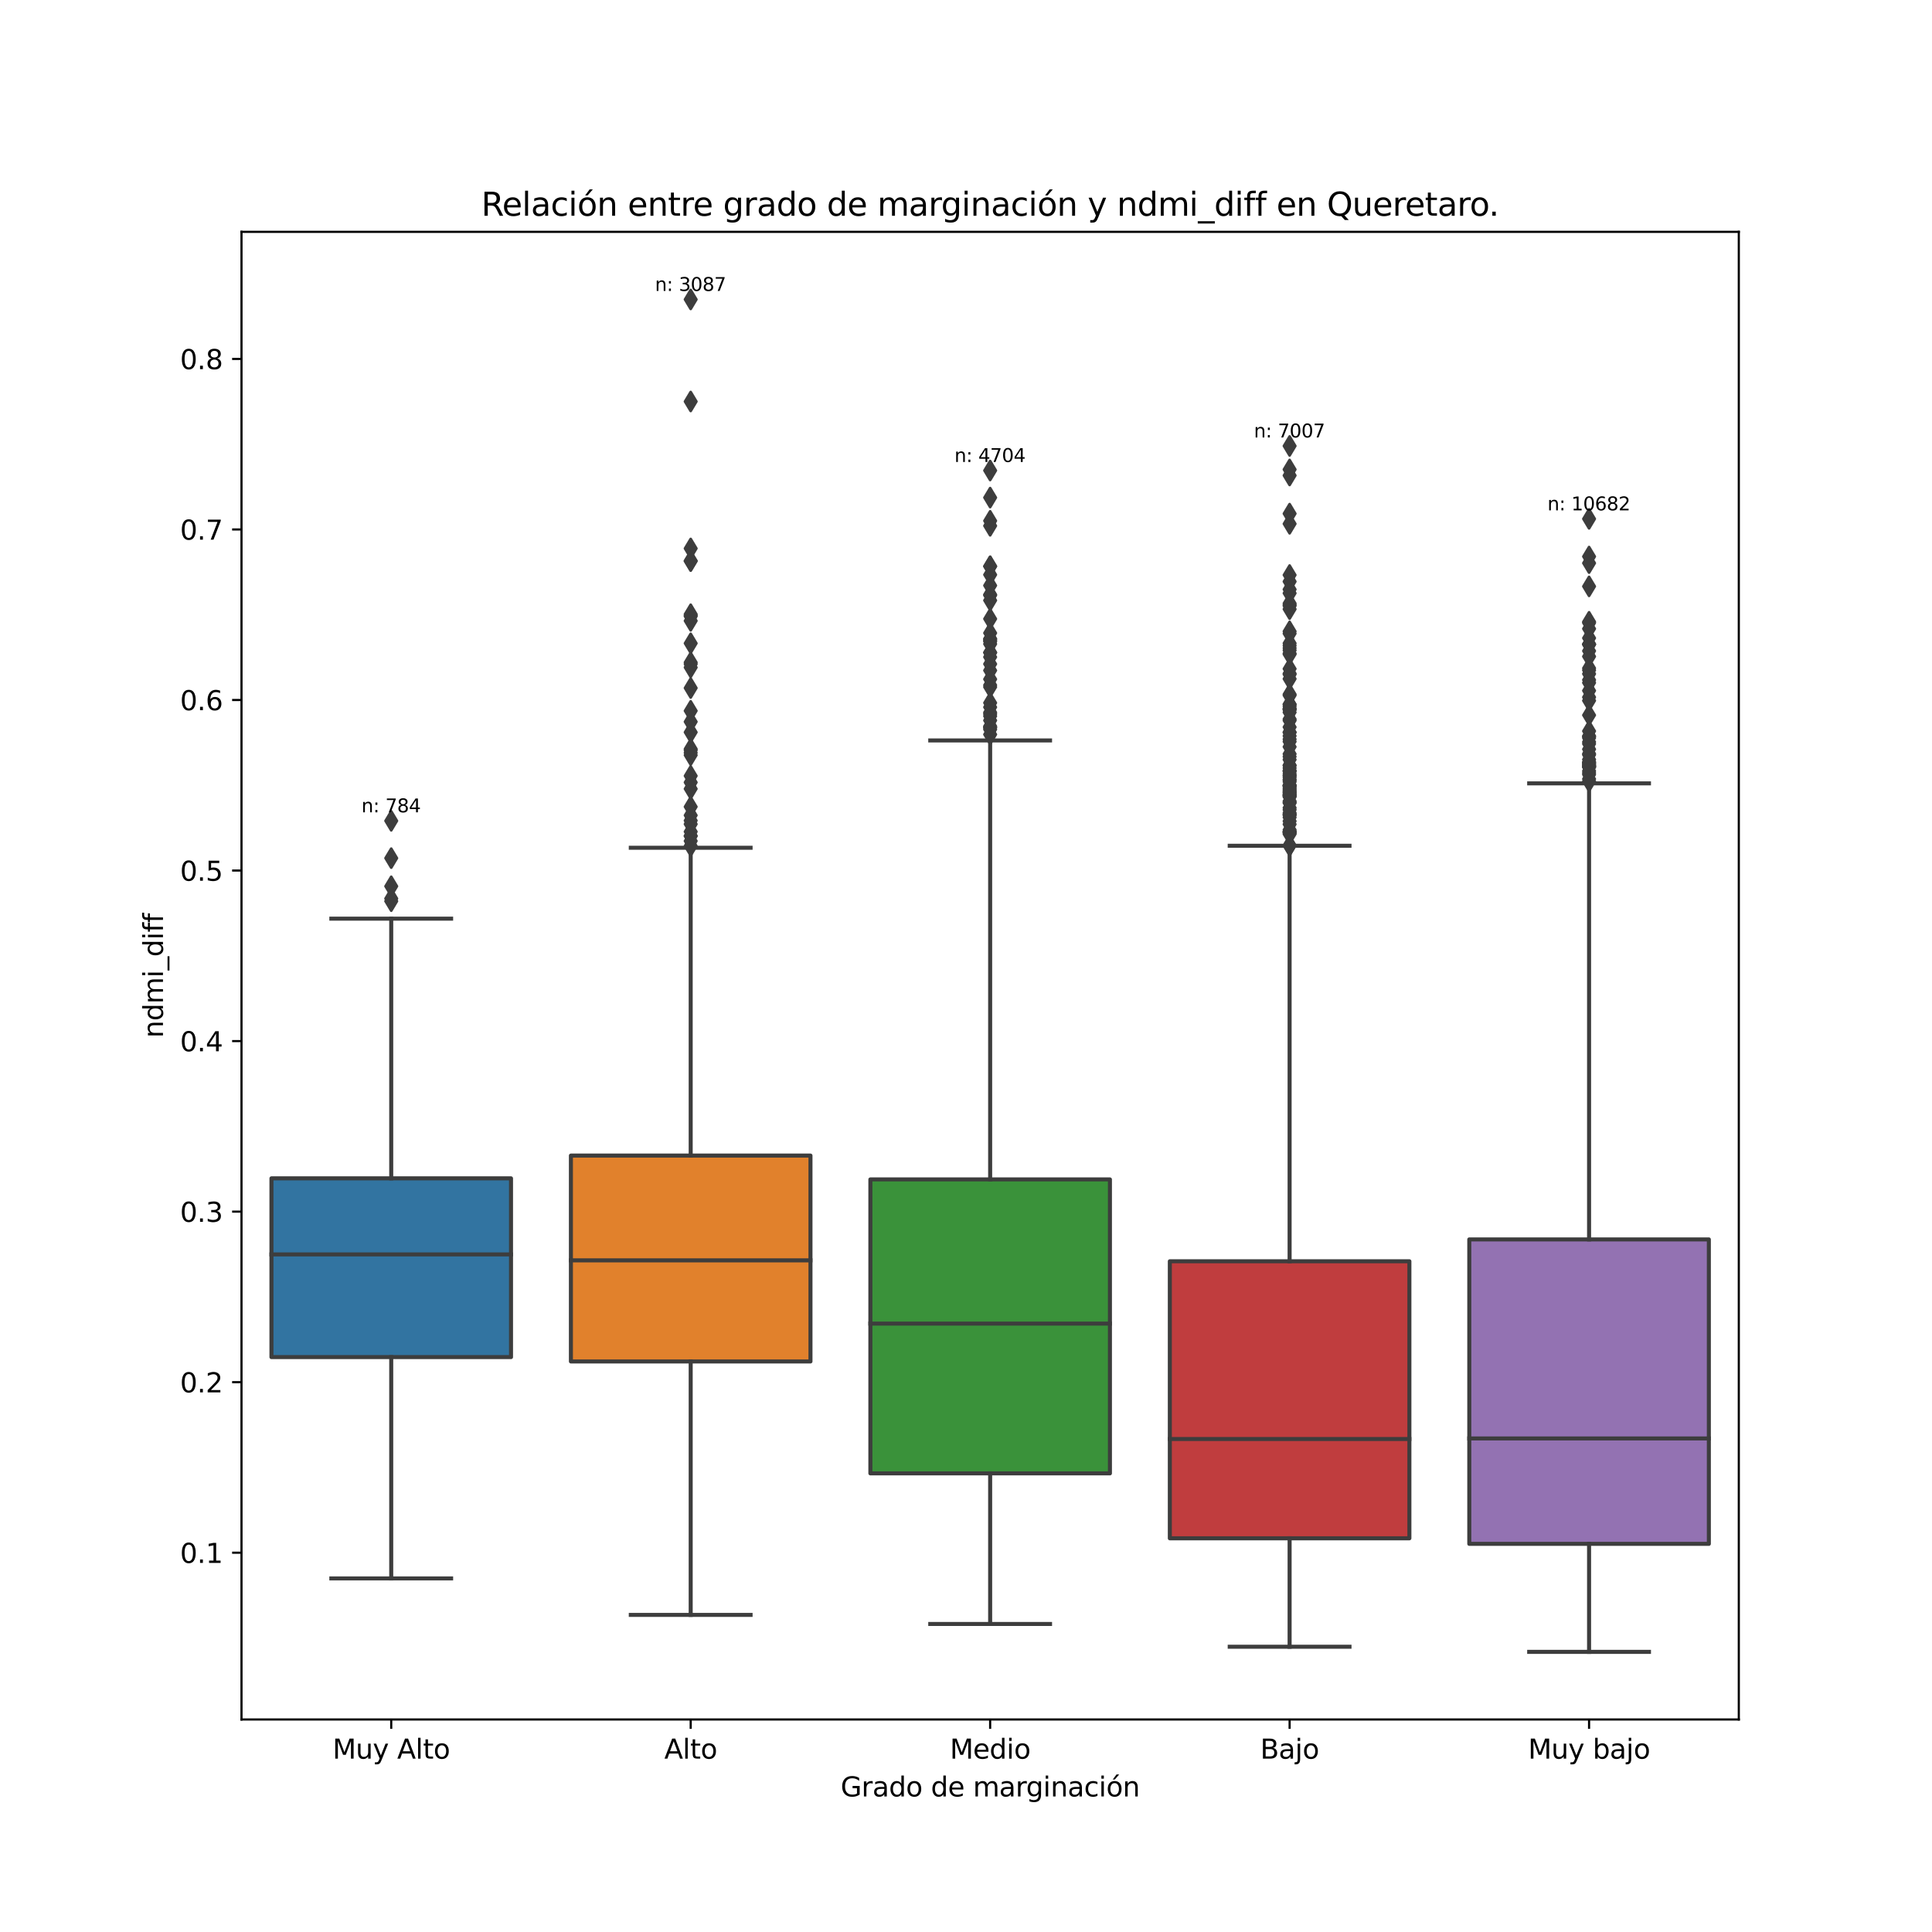 <?xml version="1.0" encoding="utf-8" standalone="no"?>
<!DOCTYPE svg PUBLIC "-//W3C//DTD SVG 1.1//EN"
  "http://www.w3.org/Graphics/SVG/1.1/DTD/svg11.dtd">
<svg xmlns:xlink="http://www.w3.org/1999/xlink" width="720pt" height="720pt" viewBox="0 0 720 720" xmlns="http://www.w3.org/2000/svg" version="1.1">
 <defs>
  <style type="text/css">*{stroke-linejoin: round; stroke-linecap: butt}</style>
 </defs>
 <g id="figure_1">
  <g id="patch_1">
   <path d="M 0 720 
L 720 720 
L 720 0 
L 0 0 
z
" style="fill: #ffffff"/>
  </g>
  <g id="axes_1">
   <g id="patch_2">
    <path d="M 90 640.8 
L 648 640.8 
L 648 86.4 
L 90 86.4 
z
" style="fill: #ffffff"/>
   </g>
   <g id="patch_3">
    <path d="M 101.16 505.755 
L 190.44 505.755 
L 190.44 439.131 
L 101.16 439.131 
L 101.16 505.755 
z
" clip-path="url(#p443e83a1a9)" style="fill: #3274a1; stroke: #3d3d3d; stroke-width: 1.5; stroke-linejoin: miter"/>
   </g>
   <g id="patch_4">
    <path d="M 212.76 507.377 
L 302.04 507.377 
L 302.04 430.647 
L 212.76 430.647 
L 212.76 507.377 
z
" clip-path="url(#p443e83a1a9)" style="fill: #e1812c; stroke: #3d3d3d; stroke-width: 1.5; stroke-linejoin: miter"/>
   </g>
   <g id="patch_5">
    <path d="M 324.36 549.083 
L 413.64 549.083 
L 413.64 439.532 
L 324.36 439.532 
L 324.36 549.083 
z
" clip-path="url(#p443e83a1a9)" style="fill: #3a923a; stroke: #3d3d3d; stroke-width: 1.5; stroke-linejoin: miter"/>
   </g>
   <g id="patch_6">
    <path d="M 435.96 573.284 
L 525.24 573.284 
L 525.24 470.037 
L 435.96 470.037 
L 435.96 573.284 
z
" clip-path="url(#p443e83a1a9)" style="fill: #c03d3e; stroke: #3d3d3d; stroke-width: 1.5; stroke-linejoin: miter"/>
   </g>
   <g id="patch_7">
    <path d="M 547.56 575.352 
L 636.84 575.352 
L 636.84 461.89 
L 547.56 461.89 
L 547.56 575.352 
z
" clip-path="url(#p443e83a1a9)" style="fill: #9372b2; stroke: #3d3d3d; stroke-width: 1.5; stroke-linejoin: miter"/>
   </g>
   <g id="matplotlib.axis_1">
    <g id="xtick_1">
     <g id="line2d_1">
      <defs>
       <path id="m5cab76408e" d="M 0 0 
L 0 3.5 
" style="stroke: #000000; stroke-width: 0.8"/>
      </defs>
      <g>
       <use xlink:href="#m5cab76408e" x="145.8" y="640.8" style="stroke: #000000; stroke-width: 0.8"/>
      </g>
     </g>
     <g id="text_1">
      <!-- Muy Alto -->
      <g transform="translate(123.94 655.398) scale(0.1 -0.1)">
       <defs>
        <path id="DejaVuSans-4d" d="M 628 4666 
L 1569 4666 
L 2759 1491 
L 3956 4666 
L 4897 4666 
L 4897 0 
L 4281 0 
L 4281 4097 
L 3078 897 
L 2444 897 
L 1241 4097 
L 1241 0 
L 628 0 
L 628 4666 
z
" transform="scale(0.016)"/>
        <path id="DejaVuSans-75" d="M 544 1381 
L 544 3500 
L 1119 3500 
L 1119 1403 
Q 1119 906 1312 657 
Q 1506 409 1894 409 
Q 2359 409 2629 706 
Q 2900 1003 2900 1516 
L 2900 3500 
L 3475 3500 
L 3475 0 
L 2900 0 
L 2900 538 
Q 2691 219 2414 64 
Q 2138 -91 1772 -91 
Q 1169 -91 856 284 
Q 544 659 544 1381 
z
M 1991 3584 
L 1991 3584 
z
" transform="scale(0.016)"/>
        <path id="DejaVuSans-79" d="M 2059 -325 
Q 1816 -950 1584 -1140 
Q 1353 -1331 966 -1331 
L 506 -1331 
L 506 -850 
L 844 -850 
Q 1081 -850 1212 -737 
Q 1344 -625 1503 -206 
L 1606 56 
L 191 3500 
L 800 3500 
L 1894 763 
L 2988 3500 
L 3597 3500 
L 2059 -325 
z
" transform="scale(0.016)"/>
        <path id="DejaVuSans-20" transform="scale(0.016)"/>
        <path id="DejaVuSans-41" d="M 2188 4044 
L 1331 1722 
L 3047 1722 
L 2188 4044 
z
M 1831 4666 
L 2547 4666 
L 4325 0 
L 3669 0 
L 3244 1197 
L 1141 1197 
L 716 0 
L 50 0 
L 1831 4666 
z
" transform="scale(0.016)"/>
        <path id="DejaVuSans-6c" d="M 603 4863 
L 1178 4863 
L 1178 0 
L 603 0 
L 603 4863 
z
" transform="scale(0.016)"/>
        <path id="DejaVuSans-74" d="M 1172 4494 
L 1172 3500 
L 2356 3500 
L 2356 3053 
L 1172 3053 
L 1172 1153 
Q 1172 725 1289 603 
Q 1406 481 1766 481 
L 2356 481 
L 2356 0 
L 1766 0 
Q 1100 0 847 248 
Q 594 497 594 1153 
L 594 3053 
L 172 3053 
L 172 3500 
L 594 3500 
L 594 4494 
L 1172 4494 
z
" transform="scale(0.016)"/>
        <path id="DejaVuSans-6f" d="M 1959 3097 
Q 1497 3097 1228 2736 
Q 959 2375 959 1747 
Q 959 1119 1226 758 
Q 1494 397 1959 397 
Q 2419 397 2687 759 
Q 2956 1122 2956 1747 
Q 2956 2369 2687 2733 
Q 2419 3097 1959 3097 
z
M 1959 3584 
Q 2709 3584 3137 3096 
Q 3566 2609 3566 1747 
Q 3566 888 3137 398 
Q 2709 -91 1959 -91 
Q 1206 -91 779 398 
Q 353 888 353 1747 
Q 353 2609 779 3096 
Q 1206 3584 1959 3584 
z
" transform="scale(0.016)"/>
       </defs>
       <use xlink:href="#DejaVuSans-4d"/>
       <use xlink:href="#DejaVuSans-75" x="86.279"/>
       <use xlink:href="#DejaVuSans-79" x="149.658"/>
       <use xlink:href="#DejaVuSans-20" x="208.838"/>
       <use xlink:href="#DejaVuSans-41" x="240.625"/>
       <use xlink:href="#DejaVuSans-6c" x="309.033"/>
       <use xlink:href="#DejaVuSans-74" x="336.816"/>
       <use xlink:href="#DejaVuSans-6f" x="376.025"/>
      </g>
     </g>
    </g>
    <g id="xtick_2">
     <g id="line2d_2">
      <g>
       <use xlink:href="#m5cab76408e" x="257.4" y="640.8" style="stroke: #000000; stroke-width: 0.8"/>
      </g>
     </g>
     <g id="text_2">
      <!-- Alto -->
      <g transform="translate(247.571 655.398) scale(0.1 -0.1)">
       <use xlink:href="#DejaVuSans-41"/>
       <use xlink:href="#DejaVuSans-6c" x="68.408"/>
       <use xlink:href="#DejaVuSans-74" x="96.191"/>
       <use xlink:href="#DejaVuSans-6f" x="135.4"/>
      </g>
     </g>
    </g>
    <g id="xtick_3">
     <g id="line2d_3">
      <g>
       <use xlink:href="#m5cab76408e" x="369" y="640.8" style="stroke: #000000; stroke-width: 0.8"/>
      </g>
     </g>
     <g id="text_3">
      <!-- Medio -->
      <g transform="translate(353.987 655.398) scale(0.1 -0.1)">
       <defs>
        <path id="DejaVuSans-65" d="M 3597 1894 
L 3597 1613 
L 953 1613 
Q 991 1019 1311 708 
Q 1631 397 2203 397 
Q 2534 397 2845 478 
Q 3156 559 3463 722 
L 3463 178 
Q 3153 47 2828 -22 
Q 2503 -91 2169 -91 
Q 1331 -91 842 396 
Q 353 884 353 1716 
Q 353 2575 817 3079 
Q 1281 3584 2069 3584 
Q 2775 3584 3186 3129 
Q 3597 2675 3597 1894 
z
M 3022 2063 
Q 3016 2534 2758 2815 
Q 2500 3097 2075 3097 
Q 1594 3097 1305 2825 
Q 1016 2553 972 2059 
L 3022 2063 
z
" transform="scale(0.016)"/>
        <path id="DejaVuSans-64" d="M 2906 2969 
L 2906 4863 
L 3481 4863 
L 3481 0 
L 2906 0 
L 2906 525 
Q 2725 213 2448 61 
Q 2172 -91 1784 -91 
Q 1150 -91 751 415 
Q 353 922 353 1747 
Q 353 2572 751 3078 
Q 1150 3584 1784 3584 
Q 2172 3584 2448 3432 
Q 2725 3281 2906 2969 
z
M 947 1747 
Q 947 1113 1208 752 
Q 1469 391 1925 391 
Q 2381 391 2643 752 
Q 2906 1113 2906 1747 
Q 2906 2381 2643 2742 
Q 2381 3103 1925 3103 
Q 1469 3103 1208 2742 
Q 947 2381 947 1747 
z
" transform="scale(0.016)"/>
        <path id="DejaVuSans-69" d="M 603 3500 
L 1178 3500 
L 1178 0 
L 603 0 
L 603 3500 
z
M 603 4863 
L 1178 4863 
L 1178 4134 
L 603 4134 
L 603 4863 
z
" transform="scale(0.016)"/>
       </defs>
       <use xlink:href="#DejaVuSans-4d"/>
       <use xlink:href="#DejaVuSans-65" x="86.279"/>
       <use xlink:href="#DejaVuSans-64" x="147.803"/>
       <use xlink:href="#DejaVuSans-69" x="211.279"/>
       <use xlink:href="#DejaVuSans-6f" x="239.062"/>
      </g>
     </g>
    </g>
    <g id="xtick_4">
     <g id="line2d_4">
      <g>
       <use xlink:href="#m5cab76408e" x="480.6" y="640.8" style="stroke: #000000; stroke-width: 0.8"/>
      </g>
     </g>
     <g id="text_4">
      <!-- Bajo -->
      <g transform="translate(469.657 655.398) scale(0.1 -0.1)">
       <defs>
        <path id="DejaVuSans-42" d="M 1259 2228 
L 1259 519 
L 2272 519 
Q 2781 519 3026 730 
Q 3272 941 3272 1375 
Q 3272 1813 3026 2020 
Q 2781 2228 2272 2228 
L 1259 2228 
z
M 1259 4147 
L 1259 2741 
L 2194 2741 
Q 2656 2741 2882 2914 
Q 3109 3088 3109 3444 
Q 3109 3797 2882 3972 
Q 2656 4147 2194 4147 
L 1259 4147 
z
M 628 4666 
L 2241 4666 
Q 2963 4666 3353 4366 
Q 3744 4066 3744 3513 
Q 3744 3084 3544 2831 
Q 3344 2578 2956 2516 
Q 3422 2416 3680 2098 
Q 3938 1781 3938 1306 
Q 3938 681 3513 340 
Q 3088 0 2303 0 
L 628 0 
L 628 4666 
z
" transform="scale(0.016)"/>
        <path id="DejaVuSans-61" d="M 2194 1759 
Q 1497 1759 1228 1600 
Q 959 1441 959 1056 
Q 959 750 1161 570 
Q 1363 391 1709 391 
Q 2188 391 2477 730 
Q 2766 1069 2766 1631 
L 2766 1759 
L 2194 1759 
z
M 3341 1997 
L 3341 0 
L 2766 0 
L 2766 531 
Q 2569 213 2275 61 
Q 1981 -91 1556 -91 
Q 1019 -91 701 211 
Q 384 513 384 1019 
Q 384 1609 779 1909 
Q 1175 2209 1959 2209 
L 2766 2209 
L 2766 2266 
Q 2766 2663 2505 2880 
Q 2244 3097 1772 3097 
Q 1472 3097 1187 3025 
Q 903 2953 641 2809 
L 641 3341 
Q 956 3463 1253 3523 
Q 1550 3584 1831 3584 
Q 2591 3584 2966 3190 
Q 3341 2797 3341 1997 
z
" transform="scale(0.016)"/>
        <path id="DejaVuSans-6a" d="M 603 3500 
L 1178 3500 
L 1178 -63 
Q 1178 -731 923 -1031 
Q 669 -1331 103 -1331 
L -116 -1331 
L -116 -844 
L 38 -844 
Q 366 -844 484 -692 
Q 603 -541 603 -63 
L 603 3500 
z
M 603 4863 
L 1178 4863 
L 1178 4134 
L 603 4134 
L 603 4863 
z
" transform="scale(0.016)"/>
       </defs>
       <use xlink:href="#DejaVuSans-42"/>
       <use xlink:href="#DejaVuSans-61" x="68.604"/>
       <use xlink:href="#DejaVuSans-6a" x="129.883"/>
       <use xlink:href="#DejaVuSans-6f" x="157.666"/>
      </g>
     </g>
    </g>
    <g id="xtick_5">
     <g id="line2d_5">
      <g>
       <use xlink:href="#m5cab76408e" x="592.2" y="640.8" style="stroke: #000000; stroke-width: 0.8"/>
      </g>
     </g>
     <g id="text_5">
      <!-- Muy bajo -->
      <g transform="translate(569.482 655.398) scale(0.1 -0.1)">
       <defs>
        <path id="DejaVuSans-62" d="M 3116 1747 
Q 3116 2381 2855 2742 
Q 2594 3103 2138 3103 
Q 1681 3103 1420 2742 
Q 1159 2381 1159 1747 
Q 1159 1113 1420 752 
Q 1681 391 2138 391 
Q 2594 391 2855 752 
Q 3116 1113 3116 1747 
z
M 1159 2969 
Q 1341 3281 1617 3432 
Q 1894 3584 2278 3584 
Q 2916 3584 3314 3078 
Q 3713 2572 3713 1747 
Q 3713 922 3314 415 
Q 2916 -91 2278 -91 
Q 1894 -91 1617 61 
Q 1341 213 1159 525 
L 1159 0 
L 581 0 
L 581 4863 
L 1159 4863 
L 1159 2969 
z
" transform="scale(0.016)"/>
       </defs>
       <use xlink:href="#DejaVuSans-4d"/>
       <use xlink:href="#DejaVuSans-75" x="86.279"/>
       <use xlink:href="#DejaVuSans-79" x="149.658"/>
       <use xlink:href="#DejaVuSans-20" x="208.838"/>
       <use xlink:href="#DejaVuSans-62" x="240.625"/>
       <use xlink:href="#DejaVuSans-61" x="304.102"/>
       <use xlink:href="#DejaVuSans-6a" x="365.381"/>
       <use xlink:href="#DejaVuSans-6f" x="393.164"/>
      </g>
     </g>
    </g>
    <g id="text_6">
     <!-- Grado de marginación -->
     <g transform="translate(313.279 669.477) scale(0.1 -0.1)">
      <defs>
       <path id="DejaVuSans-47" d="M 3809 666 
L 3809 1919 
L 2778 1919 
L 2778 2438 
L 4434 2438 
L 4434 434 
Q 4069 175 3628 42 
Q 3188 -91 2688 -91 
Q 1594 -91 976 548 
Q 359 1188 359 2328 
Q 359 3472 976 4111 
Q 1594 4750 2688 4750 
Q 3144 4750 3555 4637 
Q 3966 4525 4313 4306 
L 4313 3634 
Q 3963 3931 3569 4081 
Q 3175 4231 2741 4231 
Q 1884 4231 1454 3753 
Q 1025 3275 1025 2328 
Q 1025 1384 1454 906 
Q 1884 428 2741 428 
Q 3075 428 3337 486 
Q 3600 544 3809 666 
z
" transform="scale(0.016)"/>
       <path id="DejaVuSans-72" d="M 2631 2963 
Q 2534 3019 2420 3045 
Q 2306 3072 2169 3072 
Q 1681 3072 1420 2755 
Q 1159 2438 1159 1844 
L 1159 0 
L 581 0 
L 581 3500 
L 1159 3500 
L 1159 2956 
Q 1341 3275 1631 3429 
Q 1922 3584 2338 3584 
Q 2397 3584 2469 3576 
Q 2541 3569 2628 3553 
L 2631 2963 
z
" transform="scale(0.016)"/>
       <path id="DejaVuSans-6d" d="M 3328 2828 
Q 3544 3216 3844 3400 
Q 4144 3584 4550 3584 
Q 5097 3584 5394 3201 
Q 5691 2819 5691 2113 
L 5691 0 
L 5113 0 
L 5113 2094 
Q 5113 2597 4934 2840 
Q 4756 3084 4391 3084 
Q 3944 3084 3684 2787 
Q 3425 2491 3425 1978 
L 3425 0 
L 2847 0 
L 2847 2094 
Q 2847 2600 2669 2842 
Q 2491 3084 2119 3084 
Q 1678 3084 1418 2786 
Q 1159 2488 1159 1978 
L 1159 0 
L 581 0 
L 581 3500 
L 1159 3500 
L 1159 2956 
Q 1356 3278 1631 3431 
Q 1906 3584 2284 3584 
Q 2666 3584 2933 3390 
Q 3200 3197 3328 2828 
z
" transform="scale(0.016)"/>
       <path id="DejaVuSans-67" d="M 2906 1791 
Q 2906 2416 2648 2759 
Q 2391 3103 1925 3103 
Q 1463 3103 1205 2759 
Q 947 2416 947 1791 
Q 947 1169 1205 825 
Q 1463 481 1925 481 
Q 2391 481 2648 825 
Q 2906 1169 2906 1791 
z
M 3481 434 
Q 3481 -459 3084 -895 
Q 2688 -1331 1869 -1331 
Q 1566 -1331 1297 -1286 
Q 1028 -1241 775 -1147 
L 775 -588 
Q 1028 -725 1275 -790 
Q 1522 -856 1778 -856 
Q 2344 -856 2625 -561 
Q 2906 -266 2906 331 
L 2906 616 
Q 2728 306 2450 153 
Q 2172 0 1784 0 
Q 1141 0 747 490 
Q 353 981 353 1791 
Q 353 2603 747 3093 
Q 1141 3584 1784 3584 
Q 2172 3584 2450 3431 
Q 2728 3278 2906 2969 
L 2906 3500 
L 3481 3500 
L 3481 434 
z
" transform="scale(0.016)"/>
       <path id="DejaVuSans-6e" d="M 3513 2113 
L 3513 0 
L 2938 0 
L 2938 2094 
Q 2938 2591 2744 2837 
Q 2550 3084 2163 3084 
Q 1697 3084 1428 2787 
Q 1159 2491 1159 1978 
L 1159 0 
L 581 0 
L 581 3500 
L 1159 3500 
L 1159 2956 
Q 1366 3272 1645 3428 
Q 1925 3584 2291 3584 
Q 2894 3584 3203 3211 
Q 3513 2838 3513 2113 
z
" transform="scale(0.016)"/>
       <path id="DejaVuSans-63" d="M 3122 3366 
L 3122 2828 
Q 2878 2963 2633 3030 
Q 2388 3097 2138 3097 
Q 1578 3097 1268 2742 
Q 959 2388 959 1747 
Q 959 1106 1268 751 
Q 1578 397 2138 397 
Q 2388 397 2633 464 
Q 2878 531 3122 666 
L 3122 134 
Q 2881 22 2623 -34 
Q 2366 -91 2075 -91 
Q 1284 -91 818 406 
Q 353 903 353 1747 
Q 353 2603 823 3093 
Q 1294 3584 2113 3584 
Q 2378 3584 2631 3529 
Q 2884 3475 3122 3366 
z
" transform="scale(0.016)"/>
       <path id="DejaVuSans-f3" d="M 1959 3097 
Q 1497 3097 1228 2736 
Q 959 2375 959 1747 
Q 959 1119 1226 758 
Q 1494 397 1959 397 
Q 2419 397 2687 759 
Q 2956 1122 2956 1747 
Q 2956 2369 2687 2733 
Q 2419 3097 1959 3097 
z
M 1959 3584 
Q 2709 3584 3137 3096 
Q 3566 2609 3566 1747 
Q 3566 888 3137 398 
Q 2709 -91 1959 -91 
Q 1206 -91 779 398 
Q 353 888 353 1747 
Q 353 2609 779 3096 
Q 1206 3584 1959 3584 
z
M 2394 5119 
L 3016 5119 
L 1998 3944 
L 1519 3944 
L 2394 5119 
z
" transform="scale(0.016)"/>
      </defs>
      <use xlink:href="#DejaVuSans-47"/>
      <use xlink:href="#DejaVuSans-72" x="77.49"/>
      <use xlink:href="#DejaVuSans-61" x="118.604"/>
      <use xlink:href="#DejaVuSans-64" x="179.883"/>
      <use xlink:href="#DejaVuSans-6f" x="243.359"/>
      <use xlink:href="#DejaVuSans-20" x="304.541"/>
      <use xlink:href="#DejaVuSans-64" x="336.328"/>
      <use xlink:href="#DejaVuSans-65" x="399.805"/>
      <use xlink:href="#DejaVuSans-20" x="461.328"/>
      <use xlink:href="#DejaVuSans-6d" x="493.115"/>
      <use xlink:href="#DejaVuSans-61" x="590.527"/>
      <use xlink:href="#DejaVuSans-72" x="651.807"/>
      <use xlink:href="#DejaVuSans-67" x="691.17"/>
      <use xlink:href="#DejaVuSans-69" x="754.646"/>
      <use xlink:href="#DejaVuSans-6e" x="782.43"/>
      <use xlink:href="#DejaVuSans-61" x="845.809"/>
      <use xlink:href="#DejaVuSans-63" x="907.088"/>
      <use xlink:href="#DejaVuSans-69" x="962.068"/>
      <use xlink:href="#DejaVuSans-f3" x="989.852"/>
      <use xlink:href="#DejaVuSans-6e" x="1051.033"/>
     </g>
    </g>
   </g>
   <g id="matplotlib.axis_2">
    <g id="ytick_1">
     <g id="line2d_6">
      <defs>
       <path id="mf2c0d7471a" d="M 0 0 
L -3.5 0 
" style="stroke: #000000; stroke-width: 0.8"/>
      </defs>
      <g>
       <use xlink:href="#mf2c0d7471a" x="90" y="578.645" style="stroke: #000000; stroke-width: 0.8"/>
      </g>
     </g>
     <g id="text_7">
      <!-- 0.1 -->
      <g transform="translate(67.097 582.445) scale(0.1 -0.1)">
       <defs>
        <path id="DejaVuSans-30" d="M 2034 4250 
Q 1547 4250 1301 3770 
Q 1056 3291 1056 2328 
Q 1056 1369 1301 889 
Q 1547 409 2034 409 
Q 2525 409 2770 889 
Q 3016 1369 3016 2328 
Q 3016 3291 2770 3770 
Q 2525 4250 2034 4250 
z
M 2034 4750 
Q 2819 4750 3233 4129 
Q 3647 3509 3647 2328 
Q 3647 1150 3233 529 
Q 2819 -91 2034 -91 
Q 1250 -91 836 529 
Q 422 1150 422 2328 
Q 422 3509 836 4129 
Q 1250 4750 2034 4750 
z
" transform="scale(0.016)"/>
        <path id="DejaVuSans-2e" d="M 684 794 
L 1344 794 
L 1344 0 
L 684 0 
L 684 794 
z
" transform="scale(0.016)"/>
        <path id="DejaVuSans-31" d="M 794 531 
L 1825 531 
L 1825 4091 
L 703 3866 
L 703 4441 
L 1819 4666 
L 2450 4666 
L 2450 531 
L 3481 531 
L 3481 0 
L 794 0 
L 794 531 
z
" transform="scale(0.016)"/>
       </defs>
       <use xlink:href="#DejaVuSans-30"/>
       <use xlink:href="#DejaVuSans-2e" x="63.623"/>
       <use xlink:href="#DejaVuSans-31" x="95.41"/>
      </g>
     </g>
    </g>
    <g id="ytick_2">
     <g id="line2d_7">
      <g>
       <use xlink:href="#mf2c0d7471a" x="90" y="515.091" style="stroke: #000000; stroke-width: 0.8"/>
      </g>
     </g>
     <g id="text_8">
      <!-- 0.2 -->
      <g transform="translate(67.097 518.89) scale(0.1 -0.1)">
       <defs>
        <path id="DejaVuSans-32" d="M 1228 531 
L 3431 531 
L 3431 0 
L 469 0 
L 469 531 
Q 828 903 1448 1529 
Q 2069 2156 2228 2338 
Q 2531 2678 2651 2914 
Q 2772 3150 2772 3378 
Q 2772 3750 2511 3984 
Q 2250 4219 1831 4219 
Q 1534 4219 1204 4116 
Q 875 4013 500 3803 
L 500 4441 
Q 881 4594 1212 4672 
Q 1544 4750 1819 4750 
Q 2544 4750 2975 4387 
Q 3406 4025 3406 3419 
Q 3406 3131 3298 2873 
Q 3191 2616 2906 2266 
Q 2828 2175 2409 1742 
Q 1991 1309 1228 531 
z
" transform="scale(0.016)"/>
       </defs>
       <use xlink:href="#DejaVuSans-30"/>
       <use xlink:href="#DejaVuSans-2e" x="63.623"/>
       <use xlink:href="#DejaVuSans-32" x="95.41"/>
      </g>
     </g>
    </g>
    <g id="ytick_3">
     <g id="line2d_8">
      <g>
       <use xlink:href="#mf2c0d7471a" x="90" y="451.537" style="stroke: #000000; stroke-width: 0.8"/>
      </g>
     </g>
     <g id="text_9">
      <!-- 0.3 -->
      <g transform="translate(67.097 455.336) scale(0.1 -0.1)">
       <defs>
        <path id="DejaVuSans-33" d="M 2597 2516 
Q 3050 2419 3304 2112 
Q 3559 1806 3559 1356 
Q 3559 666 3084 287 
Q 2609 -91 1734 -91 
Q 1441 -91 1130 -33 
Q 819 25 488 141 
L 488 750 
Q 750 597 1062 519 
Q 1375 441 1716 441 
Q 2309 441 2620 675 
Q 2931 909 2931 1356 
Q 2931 1769 2642 2001 
Q 2353 2234 1838 2234 
L 1294 2234 
L 1294 2753 
L 1863 2753 
Q 2328 2753 2575 2939 
Q 2822 3125 2822 3475 
Q 2822 3834 2567 4026 
Q 2313 4219 1838 4219 
Q 1578 4219 1281 4162 
Q 984 4106 628 3988 
L 628 4550 
Q 988 4650 1302 4700 
Q 1616 4750 1894 4750 
Q 2613 4750 3031 4423 
Q 3450 4097 3450 3541 
Q 3450 3153 3228 2886 
Q 3006 2619 2597 2516 
z
" transform="scale(0.016)"/>
       </defs>
       <use xlink:href="#DejaVuSans-30"/>
       <use xlink:href="#DejaVuSans-2e" x="63.623"/>
       <use xlink:href="#DejaVuSans-33" x="95.41"/>
      </g>
     </g>
    </g>
    <g id="ytick_4">
     <g id="line2d_9">
      <g>
       <use xlink:href="#mf2c0d7471a" x="90" y="387.982" style="stroke: #000000; stroke-width: 0.8"/>
      </g>
     </g>
     <g id="text_10">
      <!-- 0.4 -->
      <g transform="translate(67.097 391.781) scale(0.1 -0.1)">
       <defs>
        <path id="DejaVuSans-34" d="M 2419 4116 
L 825 1625 
L 2419 1625 
L 2419 4116 
z
M 2253 4666 
L 3047 4666 
L 3047 1625 
L 3713 1625 
L 3713 1100 
L 3047 1100 
L 3047 0 
L 2419 0 
L 2419 1100 
L 313 1100 
L 313 1709 
L 2253 4666 
z
" transform="scale(0.016)"/>
       </defs>
       <use xlink:href="#DejaVuSans-30"/>
       <use xlink:href="#DejaVuSans-2e" x="63.623"/>
       <use xlink:href="#DejaVuSans-34" x="95.41"/>
      </g>
     </g>
    </g>
    <g id="ytick_5">
     <g id="line2d_10">
      <g>
       <use xlink:href="#mf2c0d7471a" x="90" y="324.428" style="stroke: #000000; stroke-width: 0.8"/>
      </g>
     </g>
     <g id="text_11">
      <!-- 0.5 -->
      <g transform="translate(67.097 328.227) scale(0.1 -0.1)">
       <defs>
        <path id="DejaVuSans-35" d="M 691 4666 
L 3169 4666 
L 3169 4134 
L 1269 4134 
L 1269 2991 
Q 1406 3038 1543 3061 
Q 1681 3084 1819 3084 
Q 2600 3084 3056 2656 
Q 3513 2228 3513 1497 
Q 3513 744 3044 326 
Q 2575 -91 1722 -91 
Q 1428 -91 1123 -41 
Q 819 9 494 109 
L 494 744 
Q 775 591 1075 516 
Q 1375 441 1709 441 
Q 2250 441 2565 725 
Q 2881 1009 2881 1497 
Q 2881 1984 2565 2268 
Q 2250 2553 1709 2553 
Q 1456 2553 1204 2497 
Q 953 2441 691 2322 
L 691 4666 
z
" transform="scale(0.016)"/>
       </defs>
       <use xlink:href="#DejaVuSans-30"/>
       <use xlink:href="#DejaVuSans-2e" x="63.623"/>
       <use xlink:href="#DejaVuSans-35" x="95.41"/>
      </g>
     </g>
    </g>
    <g id="ytick_6">
     <g id="line2d_11">
      <g>
       <use xlink:href="#mf2c0d7471a" x="90" y="260.873" style="stroke: #000000; stroke-width: 0.8"/>
      </g>
     </g>
     <g id="text_12">
      <!-- 0.6 -->
      <g transform="translate(67.097 264.672) scale(0.1 -0.1)">
       <defs>
        <path id="DejaVuSans-36" d="M 2113 2584 
Q 1688 2584 1439 2293 
Q 1191 2003 1191 1497 
Q 1191 994 1439 701 
Q 1688 409 2113 409 
Q 2538 409 2786 701 
Q 3034 994 3034 1497 
Q 3034 2003 2786 2293 
Q 2538 2584 2113 2584 
z
M 3366 4563 
L 3366 3988 
Q 3128 4100 2886 4159 
Q 2644 4219 2406 4219 
Q 1781 4219 1451 3797 
Q 1122 3375 1075 2522 
Q 1259 2794 1537 2939 
Q 1816 3084 2150 3084 
Q 2853 3084 3261 2657 
Q 3669 2231 3669 1497 
Q 3669 778 3244 343 
Q 2819 -91 2113 -91 
Q 1303 -91 875 529 
Q 447 1150 447 2328 
Q 447 3434 972 4092 
Q 1497 4750 2381 4750 
Q 2619 4750 2861 4703 
Q 3103 4656 3366 4563 
z
" transform="scale(0.016)"/>
       </defs>
       <use xlink:href="#DejaVuSans-30"/>
       <use xlink:href="#DejaVuSans-2e" x="63.623"/>
       <use xlink:href="#DejaVuSans-36" x="95.41"/>
      </g>
     </g>
    </g>
    <g id="ytick_7">
     <g id="line2d_12">
      <g>
       <use xlink:href="#mf2c0d7471a" x="90" y="197.319" style="stroke: #000000; stroke-width: 0.8"/>
      </g>
     </g>
     <g id="text_13">
      <!-- 0.7 -->
      <g transform="translate(67.097 201.118) scale(0.1 -0.1)">
       <defs>
        <path id="DejaVuSans-37" d="M 525 4666 
L 3525 4666 
L 3525 4397 
L 1831 0 
L 1172 0 
L 2766 4134 
L 525 4134 
L 525 4666 
z
" transform="scale(0.016)"/>
       </defs>
       <use xlink:href="#DejaVuSans-30"/>
       <use xlink:href="#DejaVuSans-2e" x="63.623"/>
       <use xlink:href="#DejaVuSans-37" x="95.41"/>
      </g>
     </g>
    </g>
    <g id="ytick_8">
     <g id="line2d_13">
      <g>
       <use xlink:href="#mf2c0d7471a" x="90" y="133.764" style="stroke: #000000; stroke-width: 0.8"/>
      </g>
     </g>
     <g id="text_14">
      <!-- 0.8 -->
      <g transform="translate(67.097 137.564) scale(0.1 -0.1)">
       <defs>
        <path id="DejaVuSans-38" d="M 2034 2216 
Q 1584 2216 1326 1975 
Q 1069 1734 1069 1313 
Q 1069 891 1326 650 
Q 1584 409 2034 409 
Q 2484 409 2743 651 
Q 3003 894 3003 1313 
Q 3003 1734 2745 1975 
Q 2488 2216 2034 2216 
z
M 1403 2484 
Q 997 2584 770 2862 
Q 544 3141 544 3541 
Q 544 4100 942 4425 
Q 1341 4750 2034 4750 
Q 2731 4750 3128 4425 
Q 3525 4100 3525 3541 
Q 3525 3141 3298 2862 
Q 3072 2584 2669 2484 
Q 3125 2378 3379 2068 
Q 3634 1759 3634 1313 
Q 3634 634 3220 271 
Q 2806 -91 2034 -91 
Q 1263 -91 848 271 
Q 434 634 434 1313 
Q 434 1759 690 2068 
Q 947 2378 1403 2484 
z
M 1172 3481 
Q 1172 3119 1398 2916 
Q 1625 2713 2034 2713 
Q 2441 2713 2670 2916 
Q 2900 3119 2900 3481 
Q 2900 3844 2670 4047 
Q 2441 4250 2034 4250 
Q 1625 4250 1398 4047 
Q 1172 3844 1172 3481 
z
" transform="scale(0.016)"/>
       </defs>
       <use xlink:href="#DejaVuSans-30"/>
       <use xlink:href="#DejaVuSans-2e" x="63.623"/>
       <use xlink:href="#DejaVuSans-38" x="95.41"/>
      </g>
     </g>
    </g>
    <g id="text_15">
     <!-- ndmi_diff -->
     <g transform="translate(60.739 386.786) rotate(-90) scale(0.1 -0.1)">
      <defs>
       <path id="DejaVuSans-5f" d="M 3263 -1063 
L 3263 -1509 
L -63 -1509 
L -63 -1063 
L 3263 -1063 
z
" transform="scale(0.016)"/>
       <path id="DejaVuSans-66" d="M 2375 4863 
L 2375 4384 
L 1825 4384 
Q 1516 4384 1395 4259 
Q 1275 4134 1275 3809 
L 1275 3500 
L 2222 3500 
L 2222 3053 
L 1275 3053 
L 1275 0 
L 697 0 
L 697 3053 
L 147 3053 
L 147 3500 
L 697 3500 
L 697 3744 
Q 697 4328 969 4595 
Q 1241 4863 1831 4863 
L 2375 4863 
z
" transform="scale(0.016)"/>
      </defs>
      <use xlink:href="#DejaVuSans-6e"/>
      <use xlink:href="#DejaVuSans-64" x="63.379"/>
      <use xlink:href="#DejaVuSans-6d" x="126.855"/>
      <use xlink:href="#DejaVuSans-69" x="224.268"/>
      <use xlink:href="#DejaVuSans-5f" x="252.051"/>
      <use xlink:href="#DejaVuSans-64" x="302.051"/>
      <use xlink:href="#DejaVuSans-69" x="365.527"/>
      <use xlink:href="#DejaVuSans-66" x="393.311"/>
      <use xlink:href="#DejaVuSans-66" x="428.516"/>
     </g>
    </g>
   </g>
   <g id="line2d_14">
    <path d="M 145.8 505.755 
L 145.8 588.236 
" clip-path="url(#p443e83a1a9)" style="fill: none; stroke: #3d3d3d; stroke-width: 1.5; stroke-linecap: square"/>
   </g>
   <g id="line2d_15">
    <path d="M 145.8 439.131 
L 145.8 342.362 
" clip-path="url(#p443e83a1a9)" style="fill: none; stroke: #3d3d3d; stroke-width: 1.5; stroke-linecap: square"/>
   </g>
   <g id="line2d_16">
    <path d="M 123.48 588.236 
L 168.12 588.236 
" clip-path="url(#p443e83a1a9)" style="fill: none; stroke: #3d3d3d; stroke-width: 1.5; stroke-linecap: square"/>
   </g>
   <g id="line2d_17">
    <path d="M 123.48 342.362 
L 168.12 342.362 
" clip-path="url(#p443e83a1a9)" style="fill: none; stroke: #3d3d3d; stroke-width: 1.5; stroke-linecap: square"/>
   </g>
   <g id="line2d_18">
    <defs>
     <path id="md753f6f2f7" d="M -0 3.536 
L 2.121 0 
L -0 -3.536 
L -2.121 -0 
z
" style="stroke: #3d3d3d; stroke-linejoin: miter"/>
    </defs>
    <g clip-path="url(#p443e83a1a9)">
     <use xlink:href="#md753f6f2f7" x="145.8" y="335.848" style="fill: #3d3d3d; stroke: #3d3d3d; stroke-linejoin: miter"/>
     <use xlink:href="#md753f6f2f7" x="145.8" y="305.905" style="fill: #3d3d3d; stroke: #3d3d3d; stroke-linejoin: miter"/>
     <use xlink:href="#md753f6f2f7" x="145.8" y="319.804" style="fill: #3d3d3d; stroke: #3d3d3d; stroke-linejoin: miter"/>
     <use xlink:href="#md753f6f2f7" x="145.8" y="330.283" style="fill: #3d3d3d; stroke: #3d3d3d; stroke-linejoin: miter"/>
     <use xlink:href="#md753f6f2f7" x="145.8" y="334.861" style="fill: #3d3d3d; stroke: #3d3d3d; stroke-linejoin: miter"/>
    </g>
   </g>
   <g id="line2d_19">
    <path d="M 257.4 507.377 
L 257.4 601.829 
" clip-path="url(#p443e83a1a9)" style="fill: none; stroke: #3d3d3d; stroke-width: 1.5; stroke-linecap: square"/>
   </g>
   <g id="line2d_20">
    <path d="M 257.4 430.647 
L 257.4 315.941 
" clip-path="url(#p443e83a1a9)" style="fill: none; stroke: #3d3d3d; stroke-width: 1.5; stroke-linecap: square"/>
   </g>
   <g id="line2d_21">
    <path d="M 235.08 601.829 
L 279.72 601.829 
" clip-path="url(#p443e83a1a9)" style="fill: none; stroke: #3d3d3d; stroke-width: 1.5; stroke-linecap: square"/>
   </g>
   <g id="line2d_22">
    <path d="M 235.08 315.941 
L 279.72 315.941 
" clip-path="url(#p443e83a1a9)" style="fill: none; stroke: #3d3d3d; stroke-width: 1.5; stroke-linecap: square"/>
   </g>
   <g id="line2d_23">
    <g clip-path="url(#p443e83a1a9)">
     <use xlink:href="#md753f6f2f7" x="257.4" y="246.858" style="fill: #3d3d3d; stroke: #3d3d3d; stroke-linejoin: miter"/>
     <use xlink:href="#md753f6f2f7" x="257.4" y="291.571" style="fill: #3d3d3d; stroke: #3d3d3d; stroke-linejoin: miter"/>
     <use xlink:href="#md753f6f2f7" x="257.4" y="149.629" style="fill: #3d3d3d; stroke: #3d3d3d; stroke-linejoin: miter"/>
     <use xlink:href="#md753f6f2f7" x="257.4" y="111.6" style="fill: #3d3d3d; stroke: #3d3d3d; stroke-linejoin: miter"/>
     <use xlink:href="#md753f6f2f7" x="257.4" y="289.149" style="fill: #3d3d3d; stroke: #3d3d3d; stroke-linejoin: miter"/>
     <use xlink:href="#md753f6f2f7" x="257.4" y="279.109" style="fill: #3d3d3d; stroke: #3d3d3d; stroke-linejoin: miter"/>
     <use xlink:href="#md753f6f2f7" x="257.4" y="305.806" style="fill: #3d3d3d; stroke: #3d3d3d; stroke-linejoin: miter"/>
     <use xlink:href="#md753f6f2f7" x="257.4" y="229.396" style="fill: #3d3d3d; stroke: #3d3d3d; stroke-linejoin: miter"/>
     <use xlink:href="#md753f6f2f7" x="257.4" y="247.478" style="fill: #3d3d3d; stroke: #3d3d3d; stroke-linejoin: miter"/>
     <use xlink:href="#md753f6f2f7" x="257.4" y="315.273" style="fill: #3d3d3d; stroke: #3d3d3d; stroke-linejoin: miter"/>
     <use xlink:href="#md753f6f2f7" x="257.4" y="293.977" style="fill: #3d3d3d; stroke: #3d3d3d; stroke-linejoin: miter"/>
     <use xlink:href="#md753f6f2f7" x="257.4" y="300.66" style="fill: #3d3d3d; stroke: #3d3d3d; stroke-linejoin: miter"/>
     <use xlink:href="#md753f6f2f7" x="257.4" y="303.859" style="fill: #3d3d3d; stroke: #3d3d3d; stroke-linejoin: miter"/>
     <use xlink:href="#md753f6f2f7" x="257.4" y="239.745" style="fill: #3d3d3d; stroke: #3d3d3d; stroke-linejoin: miter"/>
     <use xlink:href="#md753f6f2f7" x="257.4" y="231.368" style="fill: #3d3d3d; stroke: #3d3d3d; stroke-linejoin: miter"/>
     <use xlink:href="#md753f6f2f7" x="257.4" y="229.673" style="fill: #3d3d3d; stroke: #3d3d3d; stroke-linejoin: miter"/>
     <use xlink:href="#md753f6f2f7" x="257.4" y="311.593" style="fill: #3d3d3d; stroke: #3d3d3d; stroke-linejoin: miter"/>
     <use xlink:href="#md753f6f2f7" x="257.4" y="248.735" style="fill: #3d3d3d; stroke: #3d3d3d; stroke-linejoin: miter"/>
     <use xlink:href="#md753f6f2f7" x="257.4" y="313.415" style="fill: #3d3d3d; stroke: #3d3d3d; stroke-linejoin: miter"/>
     <use xlink:href="#md753f6f2f7" x="257.4" y="309.939" style="fill: #3d3d3d; stroke: #3d3d3d; stroke-linejoin: miter"/>
     <use xlink:href="#md753f6f2f7" x="257.4" y="228.9" style="fill: #3d3d3d; stroke: #3d3d3d; stroke-linejoin: miter"/>
     <use xlink:href="#md753f6f2f7" x="257.4" y="280.54" style="fill: #3d3d3d; stroke: #3d3d3d; stroke-linejoin: miter"/>
     <use xlink:href="#md753f6f2f7" x="257.4" y="256.4" style="fill: #3d3d3d; stroke: #3d3d3d; stroke-linejoin: miter"/>
     <use xlink:href="#md753f6f2f7" x="257.4" y="209.009" style="fill: #3d3d3d; stroke: #3d3d3d; stroke-linejoin: miter"/>
     <use xlink:href="#md753f6f2f7" x="257.4" y="204.39" style="fill: #3d3d3d; stroke: #3d3d3d; stroke-linejoin: miter"/>
     <use xlink:href="#md753f6f2f7" x="257.4" y="264.909" style="fill: #3d3d3d; stroke: #3d3d3d; stroke-linejoin: miter"/>
     <use xlink:href="#md753f6f2f7" x="257.4" y="268.974" style="fill: #3d3d3d; stroke: #3d3d3d; stroke-linejoin: miter"/>
     <use xlink:href="#md753f6f2f7" x="257.4" y="272.889" style="fill: #3d3d3d; stroke: #3d3d3d; stroke-linejoin: miter"/>
     <use xlink:href="#md753f6f2f7" x="257.4" y="281.43" style="fill: #3d3d3d; stroke: #3d3d3d; stroke-linejoin: miter"/>
     <use xlink:href="#md753f6f2f7" x="257.4" y="279.601" style="fill: #3d3d3d; stroke: #3d3d3d; stroke-linejoin: miter"/>
     <use xlink:href="#md753f6f2f7" x="257.4" y="209.108" style="fill: #3d3d3d; stroke: #3d3d3d; stroke-linejoin: miter"/>
     <use xlink:href="#md753f6f2f7" x="257.4" y="307.121" style="fill: #3d3d3d; stroke: #3d3d3d; stroke-linejoin: miter"/>
     <use xlink:href="#md753f6f2f7" x="257.4" y="311.498" style="fill: #3d3d3d; stroke: #3d3d3d; stroke-linejoin: miter"/>
    </g>
   </g>
   <g id="line2d_24">
    <path d="M 369 549.083 
L 369 605.199 
" clip-path="url(#p443e83a1a9)" style="fill: none; stroke: #3d3d3d; stroke-width: 1.5; stroke-linecap: square"/>
   </g>
   <g id="line2d_25">
    <path d="M 369 439.532 
L 369 275.944 
" clip-path="url(#p443e83a1a9)" style="fill: none; stroke: #3d3d3d; stroke-width: 1.5; stroke-linecap: square"/>
   </g>
   <g id="line2d_26">
    <path d="M 346.68 605.199 
L 391.32 605.199 
" clip-path="url(#p443e83a1a9)" style="fill: none; stroke: #3d3d3d; stroke-width: 1.5; stroke-linecap: square"/>
   </g>
   <g id="line2d_27">
    <path d="M 346.68 275.944 
L 391.32 275.944 
" clip-path="url(#p443e83a1a9)" style="fill: none; stroke: #3d3d3d; stroke-width: 1.5; stroke-linecap: square"/>
   </g>
   <g id="line2d_28">
    <g clip-path="url(#p443e83a1a9)">
     <use xlink:href="#md753f6f2f7" x="369" y="218.203" style="fill: #3d3d3d; stroke: #3d3d3d; stroke-linejoin: miter"/>
     <use xlink:href="#md753f6f2f7" x="369" y="238.232" style="fill: #3d3d3d; stroke: #3d3d3d; stroke-linejoin: miter"/>
     <use xlink:href="#md753f6f2f7" x="369" y="249.857" style="fill: #3d3d3d; stroke: #3d3d3d; stroke-linejoin: miter"/>
     <use xlink:href="#md753f6f2f7" x="369" y="256.043" style="fill: #3d3d3d; stroke: #3d3d3d; stroke-linejoin: miter"/>
     <use xlink:href="#md753f6f2f7" x="369" y="185.435" style="fill: #3d3d3d; stroke: #3d3d3d; stroke-linejoin: miter"/>
     <use xlink:href="#md753f6f2f7" x="369" y="238.031" style="fill: #3d3d3d; stroke: #3d3d3d; stroke-linejoin: miter"/>
     <use xlink:href="#md753f6f2f7" x="369" y="239.043" style="fill: #3d3d3d; stroke: #3d3d3d; stroke-linejoin: miter"/>
     <use xlink:href="#md753f6f2f7" x="369" y="223.753" style="fill: #3d3d3d; stroke: #3d3d3d; stroke-linejoin: miter"/>
     <use xlink:href="#md753f6f2f7" x="369" y="247.456" style="fill: #3d3d3d; stroke: #3d3d3d; stroke-linejoin: miter"/>
     <use xlink:href="#md753f6f2f7" x="369" y="230.635" style="fill: #3d3d3d; stroke: #3d3d3d; stroke-linejoin: miter"/>
     <use xlink:href="#md753f6f2f7" x="369" y="235.913" style="fill: #3d3d3d; stroke: #3d3d3d; stroke-linejoin: miter"/>
     <use xlink:href="#md753f6f2f7" x="369" y="271.828" style="fill: #3d3d3d; stroke: #3d3d3d; stroke-linejoin: miter"/>
     <use xlink:href="#md753f6f2f7" x="369" y="221.577" style="fill: #3d3d3d; stroke: #3d3d3d; stroke-linejoin: miter"/>
     <use xlink:href="#md753f6f2f7" x="369" y="194.094" style="fill: #3d3d3d; stroke: #3d3d3d; stroke-linejoin: miter"/>
     <use xlink:href="#md753f6f2f7" x="369" y="214.185" style="fill: #3d3d3d; stroke: #3d3d3d; stroke-linejoin: miter"/>
     <use xlink:href="#md753f6f2f7" x="369" y="255.333" style="fill: #3d3d3d; stroke: #3d3d3d; stroke-linejoin: miter"/>
     <use xlink:href="#md753f6f2f7" x="369" y="270.639" style="fill: #3d3d3d; stroke: #3d3d3d; stroke-linejoin: miter"/>
     <use xlink:href="#md753f6f2f7" x="369" y="253.116" style="fill: #3d3d3d; stroke: #3d3d3d; stroke-linejoin: miter"/>
     <use xlink:href="#md753f6f2f7" x="369" y="238.736" style="fill: #3d3d3d; stroke: #3d3d3d; stroke-linejoin: miter"/>
     <use xlink:href="#md753f6f2f7" x="369" y="243.154" style="fill: #3d3d3d; stroke: #3d3d3d; stroke-linejoin: miter"/>
     <use xlink:href="#md753f6f2f7" x="369" y="268.481" style="fill: #3d3d3d; stroke: #3d3d3d; stroke-linejoin: miter"/>
     <use xlink:href="#md753f6f2f7" x="369" y="265.51" style="fill: #3d3d3d; stroke: #3d3d3d; stroke-linejoin: miter"/>
     <use xlink:href="#md753f6f2f7" x="369" y="244.86" style="fill: #3d3d3d; stroke: #3d3d3d; stroke-linejoin: miter"/>
     <use xlink:href="#md753f6f2f7" x="369" y="243.216" style="fill: #3d3d3d; stroke: #3d3d3d; stroke-linejoin: miter"/>
     <use xlink:href="#md753f6f2f7" x="369" y="266.101" style="fill: #3d3d3d; stroke: #3d3d3d; stroke-linejoin: miter"/>
     <use xlink:href="#md753f6f2f7" x="369" y="211.065" style="fill: #3d3d3d; stroke: #3d3d3d; stroke-linejoin: miter"/>
     <use xlink:href="#md753f6f2f7" x="369" y="175.348" style="fill: #3d3d3d; stroke: #3d3d3d; stroke-linejoin: miter"/>
     <use xlink:href="#md753f6f2f7" x="369" y="263.543" style="fill: #3d3d3d; stroke: #3d3d3d; stroke-linejoin: miter"/>
     <use xlink:href="#md753f6f2f7" x="369" y="271.047" style="fill: #3d3d3d; stroke: #3d3d3d; stroke-linejoin: miter"/>
     <use xlink:href="#md753f6f2f7" x="369" y="261.934" style="fill: #3d3d3d; stroke: #3d3d3d; stroke-linejoin: miter"/>
     <use xlink:href="#md753f6f2f7" x="369" y="266.877" style="fill: #3d3d3d; stroke: #3d3d3d; stroke-linejoin: miter"/>
     <use xlink:href="#md753f6f2f7" x="369" y="211.017" style="fill: #3d3d3d; stroke: #3d3d3d; stroke-linejoin: miter"/>
     <use xlink:href="#md753f6f2f7" x="369" y="195.961" style="fill: #3d3d3d; stroke: #3d3d3d; stroke-linejoin: miter"/>
     <use xlink:href="#md753f6f2f7" x="369" y="221.863" style="fill: #3d3d3d; stroke: #3d3d3d; stroke-linejoin: miter"/>
     <use xlink:href="#md753f6f2f7" x="369" y="239.993" style="fill: #3d3d3d; stroke: #3d3d3d; stroke-linejoin: miter"/>
     <use xlink:href="#md753f6f2f7" x="369" y="271.166" style="fill: #3d3d3d; stroke: #3d3d3d; stroke-linejoin: miter"/>
     <use xlink:href="#md753f6f2f7" x="369" y="273.705" style="fill: #3d3d3d; stroke: #3d3d3d; stroke-linejoin: miter"/>
    </g>
   </g>
   <g id="line2d_29">
    <path d="M 480.6 573.284 
L 480.6 613.688 
" clip-path="url(#p443e83a1a9)" style="fill: none; stroke: #3d3d3d; stroke-width: 1.5; stroke-linecap: square"/>
   </g>
   <g id="line2d_30">
    <path d="M 480.6 470.037 
L 480.6 315.195 
" clip-path="url(#p443e83a1a9)" style="fill: none; stroke: #3d3d3d; stroke-width: 1.5; stroke-linecap: square"/>
   </g>
   <g id="line2d_31">
    <path d="M 458.28 613.688 
L 502.92 613.688 
" clip-path="url(#p443e83a1a9)" style="fill: none; stroke: #3d3d3d; stroke-width: 1.5; stroke-linecap: square"/>
   </g>
   <g id="line2d_32">
    <path d="M 458.28 315.195 
L 502.92 315.195 
" clip-path="url(#p443e83a1a9)" style="fill: none; stroke: #3d3d3d; stroke-width: 1.5; stroke-linecap: square"/>
   </g>
   <g id="line2d_33">
    <g clip-path="url(#p443e83a1a9)">
     <use xlink:href="#md753f6f2f7" x="480.6" y="302.938" style="fill: #3d3d3d; stroke: #3d3d3d; stroke-linejoin: miter"/>
     <use xlink:href="#md753f6f2f7" x="480.6" y="295.304" style="fill: #3d3d3d; stroke: #3d3d3d; stroke-linejoin: miter"/>
     <use xlink:href="#md753f6f2f7" x="480.6" y="310.009" style="fill: #3d3d3d; stroke: #3d3d3d; stroke-linejoin: miter"/>
     <use xlink:href="#md753f6f2f7" x="480.6" y="298.565" style="fill: #3d3d3d; stroke: #3d3d3d; stroke-linejoin: miter"/>
     <use xlink:href="#md753f6f2f7" x="480.6" y="303.725" style="fill: #3d3d3d; stroke: #3d3d3d; stroke-linejoin: miter"/>
     <use xlink:href="#md753f6f2f7" x="480.6" y="287.576" style="fill: #3d3d3d; stroke: #3d3d3d; stroke-linejoin: miter"/>
     <use xlink:href="#md753f6f2f7" x="480.6" y="287.254" style="fill: #3d3d3d; stroke: #3d3d3d; stroke-linejoin: miter"/>
     <use xlink:href="#md753f6f2f7" x="480.6" y="303.37" style="fill: #3d3d3d; stroke: #3d3d3d; stroke-linejoin: miter"/>
     <use xlink:href="#md753f6f2f7" x="480.6" y="310.008" style="fill: #3d3d3d; stroke: #3d3d3d; stroke-linejoin: miter"/>
     <use xlink:href="#md753f6f2f7" x="480.6" y="292.81" style="fill: #3d3d3d; stroke: #3d3d3d; stroke-linejoin: miter"/>
     <use xlink:href="#md753f6f2f7" x="480.6" y="294.132" style="fill: #3d3d3d; stroke: #3d3d3d; stroke-linejoin: miter"/>
     <use xlink:href="#md753f6f2f7" x="480.6" y="310.485" style="fill: #3d3d3d; stroke: #3d3d3d; stroke-linejoin: miter"/>
     <use xlink:href="#md753f6f2f7" x="480.6" y="310.116" style="fill: #3d3d3d; stroke: #3d3d3d; stroke-linejoin: miter"/>
     <use xlink:href="#md753f6f2f7" x="480.6" y="293.653" style="fill: #3d3d3d; stroke: #3d3d3d; stroke-linejoin: miter"/>
     <use xlink:href="#md753f6f2f7" x="480.6" y="310.848" style="fill: #3d3d3d; stroke: #3d3d3d; stroke-linejoin: miter"/>
     <use xlink:href="#md753f6f2f7" x="480.6" y="301.781" style="fill: #3d3d3d; stroke: #3d3d3d; stroke-linejoin: miter"/>
     <use xlink:href="#md753f6f2f7" x="480.6" y="309.963" style="fill: #3d3d3d; stroke: #3d3d3d; stroke-linejoin: miter"/>
     <use xlink:href="#md753f6f2f7" x="480.6" y="315.062" style="fill: #3d3d3d; stroke: #3d3d3d; stroke-linejoin: miter"/>
     <use xlink:href="#md753f6f2f7" x="480.6" y="301.023" style="fill: #3d3d3d; stroke: #3d3d3d; stroke-linejoin: miter"/>
     <use xlink:href="#md753f6f2f7" x="480.6" y="299.275" style="fill: #3d3d3d; stroke: #3d3d3d; stroke-linejoin: miter"/>
     <use xlink:href="#md753f6f2f7" x="480.6" y="296.185" style="fill: #3d3d3d; stroke: #3d3d3d; stroke-linejoin: miter"/>
     <use xlink:href="#md753f6f2f7" x="480.6" y="285.349" style="fill: #3d3d3d; stroke: #3d3d3d; stroke-linejoin: miter"/>
     <use xlink:href="#md753f6f2f7" x="480.6" y="274.258" style="fill: #3d3d3d; stroke: #3d3d3d; stroke-linejoin: miter"/>
     <use xlink:href="#md753f6f2f7" x="480.6" y="214.289" style="fill: #3d3d3d; stroke: #3d3d3d; stroke-linejoin: miter"/>
     <use xlink:href="#md753f6f2f7" x="480.6" y="315.13" style="fill: #3d3d3d; stroke: #3d3d3d; stroke-linejoin: miter"/>
     <use xlink:href="#md753f6f2f7" x="480.6" y="236.105" style="fill: #3d3d3d; stroke: #3d3d3d; stroke-linejoin: miter"/>
     <use xlink:href="#md753f6f2f7" x="480.6" y="251.016" style="fill: #3d3d3d; stroke: #3d3d3d; stroke-linejoin: miter"/>
     <use xlink:href="#md753f6f2f7" x="480.6" y="307.181" style="fill: #3d3d3d; stroke: #3d3d3d; stroke-linejoin: miter"/>
     <use xlink:href="#md753f6f2f7" x="480.6" y="288.42" style="fill: #3d3d3d; stroke: #3d3d3d; stroke-linejoin: miter"/>
     <use xlink:href="#md753f6f2f7" x="480.6" y="289.781" style="fill: #3d3d3d; stroke: #3d3d3d; stroke-linejoin: miter"/>
     <use xlink:href="#md753f6f2f7" x="480.6" y="227.016" style="fill: #3d3d3d; stroke: #3d3d3d; stroke-linejoin: miter"/>
     <use xlink:href="#md753f6f2f7" x="480.6" y="242.35" style="fill: #3d3d3d; stroke: #3d3d3d; stroke-linejoin: miter"/>
     <use xlink:href="#md753f6f2f7" x="480.6" y="296.062" style="fill: #3d3d3d; stroke: #3d3d3d; stroke-linejoin: miter"/>
     <use xlink:href="#md753f6f2f7" x="480.6" y="216.726" style="fill: #3d3d3d; stroke: #3d3d3d; stroke-linejoin: miter"/>
     <use xlink:href="#md753f6f2f7" x="480.6" y="294.604" style="fill: #3d3d3d; stroke: #3d3d3d; stroke-linejoin: miter"/>
     <use xlink:href="#md753f6f2f7" x="480.6" y="259.139" style="fill: #3d3d3d; stroke: #3d3d3d; stroke-linejoin: miter"/>
     <use xlink:href="#md753f6f2f7" x="480.6" y="293.073" style="fill: #3d3d3d; stroke: #3d3d3d; stroke-linejoin: miter"/>
     <use xlink:href="#md753f6f2f7" x="480.6" y="290.552" style="fill: #3d3d3d; stroke: #3d3d3d; stroke-linejoin: miter"/>
     <use xlink:href="#md753f6f2f7" x="480.6" y="252.995" style="fill: #3d3d3d; stroke: #3d3d3d; stroke-linejoin: miter"/>
     <use xlink:href="#md753f6f2f7" x="480.6" y="272.85" style="fill: #3d3d3d; stroke: #3d3d3d; stroke-linejoin: miter"/>
     <use xlink:href="#md753f6f2f7" x="480.6" y="288.991" style="fill: #3d3d3d; stroke: #3d3d3d; stroke-linejoin: miter"/>
     <use xlink:href="#md753f6f2f7" x="480.6" y="240.595" style="fill: #3d3d3d; stroke: #3d3d3d; stroke-linejoin: miter"/>
     <use xlink:href="#md753f6f2f7" x="480.6" y="296.698" style="fill: #3d3d3d; stroke: #3d3d3d; stroke-linejoin: miter"/>
     <use xlink:href="#md753f6f2f7" x="480.6" y="280.976" style="fill: #3d3d3d; stroke: #3d3d3d; stroke-linejoin: miter"/>
     <use xlink:href="#md753f6f2f7" x="480.6" y="292.717" style="fill: #3d3d3d; stroke: #3d3d3d; stroke-linejoin: miter"/>
     <use xlink:href="#md753f6f2f7" x="480.6" y="166.198" style="fill: #3d3d3d; stroke: #3d3d3d; stroke-linejoin: miter"/>
     <use xlink:href="#md753f6f2f7" x="480.6" y="281.986" style="fill: #3d3d3d; stroke: #3d3d3d; stroke-linejoin: miter"/>
     <use xlink:href="#md753f6f2f7" x="480.6" y="289.177" style="fill: #3d3d3d; stroke: #3d3d3d; stroke-linejoin: miter"/>
     <use xlink:href="#md753f6f2f7" x="480.6" y="309.272" style="fill: #3d3d3d; stroke: #3d3d3d; stroke-linejoin: miter"/>
     <use xlink:href="#md753f6f2f7" x="480.6" y="174.957" style="fill: #3d3d3d; stroke: #3d3d3d; stroke-linejoin: miter"/>
     <use xlink:href="#md753f6f2f7" x="480.6" y="219.656" style="fill: #3d3d3d; stroke: #3d3d3d; stroke-linejoin: miter"/>
     <use xlink:href="#md753f6f2f7" x="480.6" y="303.736" style="fill: #3d3d3d; stroke: #3d3d3d; stroke-linejoin: miter"/>
     <use xlink:href="#md753f6f2f7" x="480.6" y="272.978" style="fill: #3d3d3d; stroke: #3d3d3d; stroke-linejoin: miter"/>
     <use xlink:href="#md753f6f2f7" x="480.6" y="306.011" style="fill: #3d3d3d; stroke: #3d3d3d; stroke-linejoin: miter"/>
     <use xlink:href="#md753f6f2f7" x="480.6" y="263.2" style="fill: #3d3d3d; stroke: #3d3d3d; stroke-linejoin: miter"/>
     <use xlink:href="#md753f6f2f7" x="480.6" y="251.315" style="fill: #3d3d3d; stroke: #3d3d3d; stroke-linejoin: miter"/>
     <use xlink:href="#md753f6f2f7" x="480.6" y="235.285" style="fill: #3d3d3d; stroke: #3d3d3d; stroke-linejoin: miter"/>
     <use xlink:href="#md753f6f2f7" x="480.6" y="268.521" style="fill: #3d3d3d; stroke: #3d3d3d; stroke-linejoin: miter"/>
     <use xlink:href="#md753f6f2f7" x="480.6" y="265.476" style="fill: #3d3d3d; stroke: #3d3d3d; stroke-linejoin: miter"/>
     <use xlink:href="#md753f6f2f7" x="480.6" y="262.525" style="fill: #3d3d3d; stroke: #3d3d3d; stroke-linejoin: miter"/>
     <use xlink:href="#md753f6f2f7" x="480.6" y="296.335" style="fill: #3d3d3d; stroke: #3d3d3d; stroke-linejoin: miter"/>
     <use xlink:href="#md753f6f2f7" x="480.6" y="295.552" style="fill: #3d3d3d; stroke: #3d3d3d; stroke-linejoin: miter"/>
     <use xlink:href="#md753f6f2f7" x="480.6" y="296.574" style="fill: #3d3d3d; stroke: #3d3d3d; stroke-linejoin: miter"/>
     <use xlink:href="#md753f6f2f7" x="480.6" y="264.082" style="fill: #3d3d3d; stroke: #3d3d3d; stroke-linejoin: miter"/>
     <use xlink:href="#md753f6f2f7" x="480.6" y="276.369" style="fill: #3d3d3d; stroke: #3d3d3d; stroke-linejoin: miter"/>
     <use xlink:href="#md753f6f2f7" x="480.6" y="278.322" style="fill: #3d3d3d; stroke: #3d3d3d; stroke-linejoin: miter"/>
     <use xlink:href="#md753f6f2f7" x="480.6" y="270.967" style="fill: #3d3d3d; stroke: #3d3d3d; stroke-linejoin: miter"/>
     <use xlink:href="#md753f6f2f7" x="480.6" y="287.161" style="fill: #3d3d3d; stroke: #3d3d3d; stroke-linejoin: miter"/>
     <use xlink:href="#md753f6f2f7" x="480.6" y="264.493" style="fill: #3d3d3d; stroke: #3d3d3d; stroke-linejoin: miter"/>
     <use xlink:href="#md753f6f2f7" x="480.6" y="221.075" style="fill: #3d3d3d; stroke: #3d3d3d; stroke-linejoin: miter"/>
     <use xlink:href="#md753f6f2f7" x="480.6" y="241.515" style="fill: #3d3d3d; stroke: #3d3d3d; stroke-linejoin: miter"/>
     <use xlink:href="#md753f6f2f7" x="480.6" y="299.018" style="fill: #3d3d3d; stroke: #3d3d3d; stroke-linejoin: miter"/>
     <use xlink:href="#md753f6f2f7" x="480.6" y="225.397" style="fill: #3d3d3d; stroke: #3d3d3d; stroke-linejoin: miter"/>
     <use xlink:href="#md753f6f2f7" x="480.6" y="267.99" style="fill: #3d3d3d; stroke: #3d3d3d; stroke-linejoin: miter"/>
     <use xlink:href="#md753f6f2f7" x="480.6" y="291.341" style="fill: #3d3d3d; stroke: #3d3d3d; stroke-linejoin: miter"/>
     <use xlink:href="#md753f6f2f7" x="480.6" y="296.997" style="fill: #3d3d3d; stroke: #3d3d3d; stroke-linejoin: miter"/>
     <use xlink:href="#md753f6f2f7" x="480.6" y="286.215" style="fill: #3d3d3d; stroke: #3d3d3d; stroke-linejoin: miter"/>
     <use xlink:href="#md753f6f2f7" x="480.6" y="264.476" style="fill: #3d3d3d; stroke: #3d3d3d; stroke-linejoin: miter"/>
     <use xlink:href="#md753f6f2f7" x="480.6" y="249.245" style="fill: #3d3d3d; stroke: #3d3d3d; stroke-linejoin: miter"/>
     <use xlink:href="#md753f6f2f7" x="480.6" y="294.965" style="fill: #3d3d3d; stroke: #3d3d3d; stroke-linejoin: miter"/>
     <use xlink:href="#md753f6f2f7" x="480.6" y="262.457" style="fill: #3d3d3d; stroke: #3d3d3d; stroke-linejoin: miter"/>
     <use xlink:href="#md753f6f2f7" x="480.6" y="292.918" style="fill: #3d3d3d; stroke: #3d3d3d; stroke-linejoin: miter"/>
     <use xlink:href="#md753f6f2f7" x="480.6" y="290.728" style="fill: #3d3d3d; stroke: #3d3d3d; stroke-linejoin: miter"/>
     <use xlink:href="#md753f6f2f7" x="480.6" y="275.484" style="fill: #3d3d3d; stroke: #3d3d3d; stroke-linejoin: miter"/>
     <use xlink:href="#md753f6f2f7" x="480.6" y="283.092" style="fill: #3d3d3d; stroke: #3d3d3d; stroke-linejoin: miter"/>
     <use xlink:href="#md753f6f2f7" x="480.6" y="243.494" style="fill: #3d3d3d; stroke: #3d3d3d; stroke-linejoin: miter"/>
     <use xlink:href="#md753f6f2f7" x="480.6" y="258.733" style="fill: #3d3d3d; stroke: #3d3d3d; stroke-linejoin: miter"/>
     <use xlink:href="#md753f6f2f7" x="480.6" y="292.552" style="fill: #3d3d3d; stroke: #3d3d3d; stroke-linejoin: miter"/>
     <use xlink:href="#md753f6f2f7" x="480.6" y="225.777" style="fill: #3d3d3d; stroke: #3d3d3d; stroke-linejoin: miter"/>
     <use xlink:href="#md753f6f2f7" x="480.6" y="285.149" style="fill: #3d3d3d; stroke: #3d3d3d; stroke-linejoin: miter"/>
     <use xlink:href="#md753f6f2f7" x="480.6" y="177.2" style="fill: #3d3d3d; stroke: #3d3d3d; stroke-linejoin: miter"/>
     <use xlink:href="#md753f6f2f7" x="480.6" y="195.21" style="fill: #3d3d3d; stroke: #3d3d3d; stroke-linejoin: miter"/>
     <use xlink:href="#md753f6f2f7" x="480.6" y="304.622" style="fill: #3d3d3d; stroke: #3d3d3d; stroke-linejoin: miter"/>
     <use xlink:href="#md753f6f2f7" x="480.6" y="264.056" style="fill: #3d3d3d; stroke: #3d3d3d; stroke-linejoin: miter"/>
     <use xlink:href="#md753f6f2f7" x="480.6" y="243.836" style="fill: #3d3d3d; stroke: #3d3d3d; stroke-linejoin: miter"/>
     <use xlink:href="#md753f6f2f7" x="480.6" y="191.412" style="fill: #3d3d3d; stroke: #3d3d3d; stroke-linejoin: miter"/>
     <use xlink:href="#md753f6f2f7" x="480.6" y="239.733" style="fill: #3d3d3d; stroke: #3d3d3d; stroke-linejoin: miter"/>
     <use xlink:href="#md753f6f2f7" x="480.6" y="224.862" style="fill: #3d3d3d; stroke: #3d3d3d; stroke-linejoin: miter"/>
    </g>
   </g>
   <g id="line2d_34">
    <path d="M 592.2 575.352 
L 592.2 615.6 
" clip-path="url(#p443e83a1a9)" style="fill: none; stroke: #3d3d3d; stroke-width: 1.5; stroke-linecap: square"/>
   </g>
   <g id="line2d_35">
    <path d="M 592.2 461.89 
L 592.2 291.939 
" clip-path="url(#p443e83a1a9)" style="fill: none; stroke: #3d3d3d; stroke-width: 1.5; stroke-linecap: square"/>
   </g>
   <g id="line2d_36">
    <path d="M 569.88 615.6 
L 614.52 615.6 
" clip-path="url(#p443e83a1a9)" style="fill: none; stroke: #3d3d3d; stroke-width: 1.5; stroke-linecap: square"/>
   </g>
   <g id="line2d_37">
    <path d="M 569.88 291.939 
L 614.52 291.939 
" clip-path="url(#p443e83a1a9)" style="fill: none; stroke: #3d3d3d; stroke-width: 1.5; stroke-linecap: square"/>
   </g>
   <g id="line2d_38">
    <g clip-path="url(#p443e83a1a9)">
     <use xlink:href="#md753f6f2f7" x="592.2" y="284.03" style="fill: #3d3d3d; stroke: #3d3d3d; stroke-linejoin: miter"/>
     <use xlink:href="#md753f6f2f7" x="592.2" y="285.121" style="fill: #3d3d3d; stroke: #3d3d3d; stroke-linejoin: miter"/>
     <use xlink:href="#md753f6f2f7" x="592.2" y="266.513" style="fill: #3d3d3d; stroke: #3d3d3d; stroke-linejoin: miter"/>
     <use xlink:href="#md753f6f2f7" x="592.2" y="285.891" style="fill: #3d3d3d; stroke: #3d3d3d; stroke-linejoin: miter"/>
     <use xlink:href="#md753f6f2f7" x="592.2" y="285.899" style="fill: #3d3d3d; stroke: #3d3d3d; stroke-linejoin: miter"/>
     <use xlink:href="#md753f6f2f7" x="592.2" y="281.3" style="fill: #3d3d3d; stroke: #3d3d3d; stroke-linejoin: miter"/>
     <use xlink:href="#md753f6f2f7" x="592.2" y="288.047" style="fill: #3d3d3d; stroke: #3d3d3d; stroke-linejoin: miter"/>
     <use xlink:href="#md753f6f2f7" x="592.2" y="284.027" style="fill: #3d3d3d; stroke: #3d3d3d; stroke-linejoin: miter"/>
     <use xlink:href="#md753f6f2f7" x="592.2" y="274.301" style="fill: #3d3d3d; stroke: #3d3d3d; stroke-linejoin: miter"/>
     <use xlink:href="#md753f6f2f7" x="592.2" y="207.403" style="fill: #3d3d3d; stroke: #3d3d3d; stroke-linejoin: miter"/>
     <use xlink:href="#md753f6f2f7" x="592.2" y="276.502" style="fill: #3d3d3d; stroke: #3d3d3d; stroke-linejoin: miter"/>
     <use xlink:href="#md753f6f2f7" x="592.2" y="193.365" style="fill: #3d3d3d; stroke: #3d3d3d; stroke-linejoin: miter"/>
     <use xlink:href="#md753f6f2f7" x="592.2" y="284.537" style="fill: #3d3d3d; stroke: #3d3d3d; stroke-linejoin: miter"/>
     <use xlink:href="#md753f6f2f7" x="592.2" y="231.718" style="fill: #3d3d3d; stroke: #3d3d3d; stroke-linejoin: miter"/>
     <use xlink:href="#md753f6f2f7" x="592.2" y="285.575" style="fill: #3d3d3d; stroke: #3d3d3d; stroke-linejoin: miter"/>
     <use xlink:href="#md753f6f2f7" x="592.2" y="279.218" style="fill: #3d3d3d; stroke: #3d3d3d; stroke-linejoin: miter"/>
     <use xlink:href="#md753f6f2f7" x="592.2" y="240.224" style="fill: #3d3d3d; stroke: #3d3d3d; stroke-linejoin: miter"/>
     <use xlink:href="#md753f6f2f7" x="592.2" y="277.215" style="fill: #3d3d3d; stroke: #3d3d3d; stroke-linejoin: miter"/>
     <use xlink:href="#md753f6f2f7" x="592.2" y="253.394" style="fill: #3d3d3d; stroke: #3d3d3d; stroke-linejoin: miter"/>
     <use xlink:href="#md753f6f2f7" x="592.2" y="285.296" style="fill: #3d3d3d; stroke: #3d3d3d; stroke-linejoin: miter"/>
     <use xlink:href="#md753f6f2f7" x="592.2" y="242.584" style="fill: #3d3d3d; stroke: #3d3d3d; stroke-linejoin: miter"/>
     <use xlink:href="#md753f6f2f7" x="592.2" y="280.881" style="fill: #3d3d3d; stroke: #3d3d3d; stroke-linejoin: miter"/>
     <use xlink:href="#md753f6f2f7" x="592.2" y="283.043" style="fill: #3d3d3d; stroke: #3d3d3d; stroke-linejoin: miter"/>
     <use xlink:href="#md753f6f2f7" x="592.2" y="237.79" style="fill: #3d3d3d; stroke: #3d3d3d; stroke-linejoin: miter"/>
     <use xlink:href="#md753f6f2f7" x="592.2" y="254.453" style="fill: #3d3d3d; stroke: #3d3d3d; stroke-linejoin: miter"/>
     <use xlink:href="#md753f6f2f7" x="592.2" y="251.132" style="fill: #3d3d3d; stroke: #3d3d3d; stroke-linejoin: miter"/>
     <use xlink:href="#md753f6f2f7" x="592.2" y="285.559" style="fill: #3d3d3d; stroke: #3d3d3d; stroke-linejoin: miter"/>
     <use xlink:href="#md753f6f2f7" x="592.2" y="209.862" style="fill: #3d3d3d; stroke: #3d3d3d; stroke-linejoin: miter"/>
     <use xlink:href="#md753f6f2f7" x="592.2" y="291.188" style="fill: #3d3d3d; stroke: #3d3d3d; stroke-linejoin: miter"/>
     <use xlink:href="#md753f6f2f7" x="592.2" y="218.526" style="fill: #3d3d3d; stroke: #3d3d3d; stroke-linejoin: miter"/>
     <use xlink:href="#md753f6f2f7" x="592.2" y="261.118" style="fill: #3d3d3d; stroke: #3d3d3d; stroke-linejoin: miter"/>
     <use xlink:href="#md753f6f2f7" x="592.2" y="288.646" style="fill: #3d3d3d; stroke: #3d3d3d; stroke-linejoin: miter"/>
     <use xlink:href="#md753f6f2f7" x="592.2" y="244.655" style="fill: #3d3d3d; stroke: #3d3d3d; stroke-linejoin: miter"/>
     <use xlink:href="#md753f6f2f7" x="592.2" y="232.135" style="fill: #3d3d3d; stroke: #3d3d3d; stroke-linejoin: miter"/>
     <use xlink:href="#md753f6f2f7" x="592.2" y="272.46" style="fill: #3d3d3d; stroke: #3d3d3d; stroke-linejoin: miter"/>
     <use xlink:href="#md753f6f2f7" x="592.2" y="234.322" style="fill: #3d3d3d; stroke: #3d3d3d; stroke-linejoin: miter"/>
     <use xlink:href="#md753f6f2f7" x="592.2" y="274.45" style="fill: #3d3d3d; stroke: #3d3d3d; stroke-linejoin: miter"/>
     <use xlink:href="#md753f6f2f7" x="592.2" y="275.008" style="fill: #3d3d3d; stroke: #3d3d3d; stroke-linejoin: miter"/>
     <use xlink:href="#md753f6f2f7" x="592.2" y="257.393" style="fill: #3d3d3d; stroke: #3d3d3d; stroke-linejoin: miter"/>
     <use xlink:href="#md753f6f2f7" x="592.2" y="284.666" style="fill: #3d3d3d; stroke: #3d3d3d; stroke-linejoin: miter"/>
     <use xlink:href="#md753f6f2f7" x="592.2" y="240.097" style="fill: #3d3d3d; stroke: #3d3d3d; stroke-linejoin: miter"/>
     <use xlink:href="#md753f6f2f7" x="592.2" y="259.823" style="fill: #3d3d3d; stroke: #3d3d3d; stroke-linejoin: miter"/>
     <use xlink:href="#md753f6f2f7" x="592.2" y="290.311" style="fill: #3d3d3d; stroke: #3d3d3d; stroke-linejoin: miter"/>
     <use xlink:href="#md753f6f2f7" x="592.2" y="249.778" style="fill: #3d3d3d; stroke: #3d3d3d; stroke-linejoin: miter"/>
     <use xlink:href="#md753f6f2f7" x="592.2" y="249.019" style="fill: #3d3d3d; stroke: #3d3d3d; stroke-linejoin: miter"/>
     <use xlink:href="#md753f6f2f7" x="592.2" y="240.018" style="fill: #3d3d3d; stroke: #3d3d3d; stroke-linejoin: miter"/>
     <use xlink:href="#md753f6f2f7" x="592.2" y="287.332" style="fill: #3d3d3d; stroke: #3d3d3d; stroke-linejoin: miter"/>
    </g>
   </g>
   <g id="line2d_39">
    <path d="M 101.16 467.487 
L 190.44 467.487 
" clip-path="url(#p443e83a1a9)" style="fill: none; stroke: #3d3d3d; stroke-width: 1.5; stroke-linecap: square"/>
   </g>
   <g id="line2d_40">
    <path d="M 212.76 469.7 
L 302.04 469.7 
" clip-path="url(#p443e83a1a9)" style="fill: none; stroke: #3d3d3d; stroke-width: 1.5; stroke-linecap: square"/>
   </g>
   <g id="line2d_41">
    <path d="M 324.36 493.261 
L 413.64 493.261 
" clip-path="url(#p443e83a1a9)" style="fill: none; stroke: #3d3d3d; stroke-width: 1.5; stroke-linecap: square"/>
   </g>
   <g id="line2d_42">
    <path d="M 435.96 536.274 
L 525.24 536.274 
" clip-path="url(#p443e83a1a9)" style="fill: none; stroke: #3d3d3d; stroke-width: 1.5; stroke-linecap: square"/>
   </g>
   <g id="line2d_43">
    <path d="M 547.56 536.072 
L 636.84 536.072 
" clip-path="url(#p443e83a1a9)" style="fill: none; stroke: #3d3d3d; stroke-width: 1.5; stroke-linecap: square"/>
   </g>
   <g id="patch_8">
    <path d="M 90 640.8 
L 90 86.4 
" style="fill: none; stroke: #000000; stroke-width: 0.8; stroke-linejoin: miter; stroke-linecap: square"/>
   </g>
   <g id="patch_9">
    <path d="M 648 640.8 
L 648 86.4 
" style="fill: none; stroke: #000000; stroke-width: 0.8; stroke-linejoin: miter; stroke-linecap: square"/>
   </g>
   <g id="patch_10">
    <path d="M 90 640.8 
L 648 640.8 
" style="fill: none; stroke: #000000; stroke-width: 0.8; stroke-linejoin: miter; stroke-linecap: square"/>
   </g>
   <g id="patch_11">
    <path d="M 90 86.4 
L 648 86.4 
" style="fill: none; stroke: #000000; stroke-width: 0.8; stroke-linejoin: miter; stroke-linecap: square"/>
   </g>
   <g id="text_16">
    <!-- n: 784 -->
    <g transform="translate(134.706 302.727) scale(0.069 -0.069)">
     <defs>
      <path id="DejaVuSans-3a" d="M 750 794 
L 1409 794 
L 1409 0 
L 750 0 
L 750 794 
z
M 750 3309 
L 1409 3309 
L 1409 2516 
L 750 2516 
L 750 3309 
z
" transform="scale(0.016)"/>
     </defs>
     <use xlink:href="#DejaVuSans-6e"/>
     <use xlink:href="#DejaVuSans-3a" x="63.379"/>
     <use xlink:href="#DejaVuSans-20" x="97.07"/>
     <use xlink:href="#DejaVuSans-37" x="128.857"/>
     <use xlink:href="#DejaVuSans-38" x="192.48"/>
     <use xlink:href="#DejaVuSans-34" x="256.104"/>
    </g>
   </g>
   <g id="text_17">
    <!-- n: 3087 -->
    <g transform="translate(244.098 108.422) scale(0.069 -0.069)">
     <use xlink:href="#DejaVuSans-6e"/>
     <use xlink:href="#DejaVuSans-3a" x="63.379"/>
     <use xlink:href="#DejaVuSans-20" x="97.07"/>
     <use xlink:href="#DejaVuSans-33" x="128.857"/>
     <use xlink:href="#DejaVuSans-30" x="192.48"/>
     <use xlink:href="#DejaVuSans-38" x="256.104"/>
     <use xlink:href="#DejaVuSans-37" x="319.727"/>
    </g>
   </g>
   <g id="text_18">
    <!-- n: 4704 -->
    <g transform="translate(355.698 172.17) scale(0.069 -0.069)">
     <use xlink:href="#DejaVuSans-6e"/>
     <use xlink:href="#DejaVuSans-3a" x="63.379"/>
     <use xlink:href="#DejaVuSans-20" x="97.07"/>
     <use xlink:href="#DejaVuSans-34" x="128.857"/>
     <use xlink:href="#DejaVuSans-37" x="192.48"/>
     <use xlink:href="#DejaVuSans-30" x="256.104"/>
     <use xlink:href="#DejaVuSans-34" x="319.727"/>
    </g>
   </g>
   <g id="text_19">
    <!-- n: 7007 -->
    <g transform="translate(467.298 163.021) scale(0.069 -0.069)">
     <use xlink:href="#DejaVuSans-6e"/>
     <use xlink:href="#DejaVuSans-3a" x="63.379"/>
     <use xlink:href="#DejaVuSans-20" x="97.07"/>
     <use xlink:href="#DejaVuSans-37" x="128.857"/>
     <use xlink:href="#DejaVuSans-30" x="192.48"/>
     <use xlink:href="#DejaVuSans-30" x="256.104"/>
     <use xlink:href="#DejaVuSans-37" x="319.727"/>
    </g>
   </g>
   <g id="text_20">
    <!-- n: 10682 -->
    <g transform="translate(576.69 190.188) scale(0.069 -0.069)">
     <use xlink:href="#DejaVuSans-6e"/>
     <use xlink:href="#DejaVuSans-3a" x="63.379"/>
     <use xlink:href="#DejaVuSans-20" x="97.07"/>
     <use xlink:href="#DejaVuSans-31" x="128.857"/>
     <use xlink:href="#DejaVuSans-30" x="192.48"/>
     <use xlink:href="#DejaVuSans-36" x="256.104"/>
     <use xlink:href="#DejaVuSans-38" x="319.727"/>
     <use xlink:href="#DejaVuSans-32" x="383.35"/>
    </g>
   </g>
   <g id="text_21">
    <!-- Relación entre grado de marginación y ndmi_diff en Queretaro. -->
    <g transform="translate(179.346 80.4) scale(0.12 -0.12)">
     <defs>
      <path id="DejaVuSans-52" d="M 2841 2188 
Q 3044 2119 3236 1894 
Q 3428 1669 3622 1275 
L 4263 0 
L 3584 0 
L 2988 1197 
Q 2756 1666 2539 1819 
Q 2322 1972 1947 1972 
L 1259 1972 
L 1259 0 
L 628 0 
L 628 4666 
L 2053 4666 
Q 2853 4666 3247 4331 
Q 3641 3997 3641 3322 
Q 3641 2881 3436 2590 
Q 3231 2300 2841 2188 
z
M 1259 4147 
L 1259 2491 
L 2053 2491 
Q 2509 2491 2742 2702 
Q 2975 2913 2975 3322 
Q 2975 3731 2742 3939 
Q 2509 4147 2053 4147 
L 1259 4147 
z
" transform="scale(0.016)"/>
      <path id="DejaVuSans-51" d="M 2522 4238 
Q 1834 4238 1429 3725 
Q 1025 3213 1025 2328 
Q 1025 1447 1429 934 
Q 1834 422 2522 422 
Q 3209 422 3611 934 
Q 4013 1447 4013 2328 
Q 4013 3213 3611 3725 
Q 3209 4238 2522 4238 
z
M 3406 84 
L 4238 -825 
L 3475 -825 
L 2784 -78 
Q 2681 -84 2626 -87 
Q 2572 -91 2522 -91 
Q 1538 -91 948 567 
Q 359 1225 359 2328 
Q 359 3434 948 4092 
Q 1538 4750 2522 4750 
Q 3503 4750 4090 4092 
Q 4678 3434 4678 2328 
Q 4678 1516 4351 937 
Q 4025 359 3406 84 
z
" transform="scale(0.016)"/>
     </defs>
     <use xlink:href="#DejaVuSans-52"/>
     <use xlink:href="#DejaVuSans-65" x="64.982"/>
     <use xlink:href="#DejaVuSans-6c" x="126.506"/>
     <use xlink:href="#DejaVuSans-61" x="154.289"/>
     <use xlink:href="#DejaVuSans-63" x="215.568"/>
     <use xlink:href="#DejaVuSans-69" x="270.549"/>
     <use xlink:href="#DejaVuSans-f3" x="298.332"/>
     <use xlink:href="#DejaVuSans-6e" x="359.514"/>
     <use xlink:href="#DejaVuSans-20" x="422.893"/>
     <use xlink:href="#DejaVuSans-65" x="454.68"/>
     <use xlink:href="#DejaVuSans-6e" x="516.203"/>
     <use xlink:href="#DejaVuSans-74" x="579.582"/>
     <use xlink:href="#DejaVuSans-72" x="618.791"/>
     <use xlink:href="#DejaVuSans-65" x="657.654"/>
     <use xlink:href="#DejaVuSans-20" x="719.178"/>
     <use xlink:href="#DejaVuSans-67" x="750.965"/>
     <use xlink:href="#DejaVuSans-72" x="814.441"/>
     <use xlink:href="#DejaVuSans-61" x="855.555"/>
     <use xlink:href="#DejaVuSans-64" x="916.834"/>
     <use xlink:href="#DejaVuSans-6f" x="980.311"/>
     <use xlink:href="#DejaVuSans-20" x="1041.492"/>
     <use xlink:href="#DejaVuSans-64" x="1073.279"/>
     <use xlink:href="#DejaVuSans-65" x="1136.756"/>
     <use xlink:href="#DejaVuSans-20" x="1198.279"/>
     <use xlink:href="#DejaVuSans-6d" x="1230.066"/>
     <use xlink:href="#DejaVuSans-61" x="1327.479"/>
     <use xlink:href="#DejaVuSans-72" x="1388.758"/>
     <use xlink:href="#DejaVuSans-67" x="1428.121"/>
     <use xlink:href="#DejaVuSans-69" x="1491.598"/>
     <use xlink:href="#DejaVuSans-6e" x="1519.381"/>
     <use xlink:href="#DejaVuSans-61" x="1582.76"/>
     <use xlink:href="#DejaVuSans-63" x="1644.039"/>
     <use xlink:href="#DejaVuSans-69" x="1699.02"/>
     <use xlink:href="#DejaVuSans-f3" x="1726.803"/>
     <use xlink:href="#DejaVuSans-6e" x="1787.984"/>
     <use xlink:href="#DejaVuSans-20" x="1851.363"/>
     <use xlink:href="#DejaVuSans-79" x="1883.15"/>
     <use xlink:href="#DejaVuSans-20" x="1942.33"/>
     <use xlink:href="#DejaVuSans-6e" x="1974.117"/>
     <use xlink:href="#DejaVuSans-64" x="2037.496"/>
     <use xlink:href="#DejaVuSans-6d" x="2100.973"/>
     <use xlink:href="#DejaVuSans-69" x="2198.385"/>
     <use xlink:href="#DejaVuSans-5f" x="2226.168"/>
     <use xlink:href="#DejaVuSans-64" x="2276.168"/>
     <use xlink:href="#DejaVuSans-69" x="2339.645"/>
     <use xlink:href="#DejaVuSans-66" x="2367.428"/>
     <use xlink:href="#DejaVuSans-66" x="2402.633"/>
     <use xlink:href="#DejaVuSans-20" x="2437.838"/>
     <use xlink:href="#DejaVuSans-65" x="2469.625"/>
     <use xlink:href="#DejaVuSans-6e" x="2531.148"/>
     <use xlink:href="#DejaVuSans-20" x="2594.527"/>
     <use xlink:href="#DejaVuSans-51" x="2626.314"/>
     <use xlink:href="#DejaVuSans-75" x="2705.025"/>
     <use xlink:href="#DejaVuSans-65" x="2768.404"/>
     <use xlink:href="#DejaVuSans-72" x="2829.928"/>
     <use xlink:href="#DejaVuSans-65" x="2868.791"/>
     <use xlink:href="#DejaVuSans-74" x="2930.314"/>
     <use xlink:href="#DejaVuSans-61" x="2969.523"/>
     <use xlink:href="#DejaVuSans-72" x="3030.803"/>
     <use xlink:href="#DejaVuSans-6f" x="3069.666"/>
     <use xlink:href="#DejaVuSans-2e" x="3129.098"/>
    </g>
   </g>
  </g>
 </g>
 <defs>
  <clipPath id="p443e83a1a9">
   <rect x="90" y="86.4" width="558" height="554.4"/>
  </clipPath>
 </defs>
</svg>
